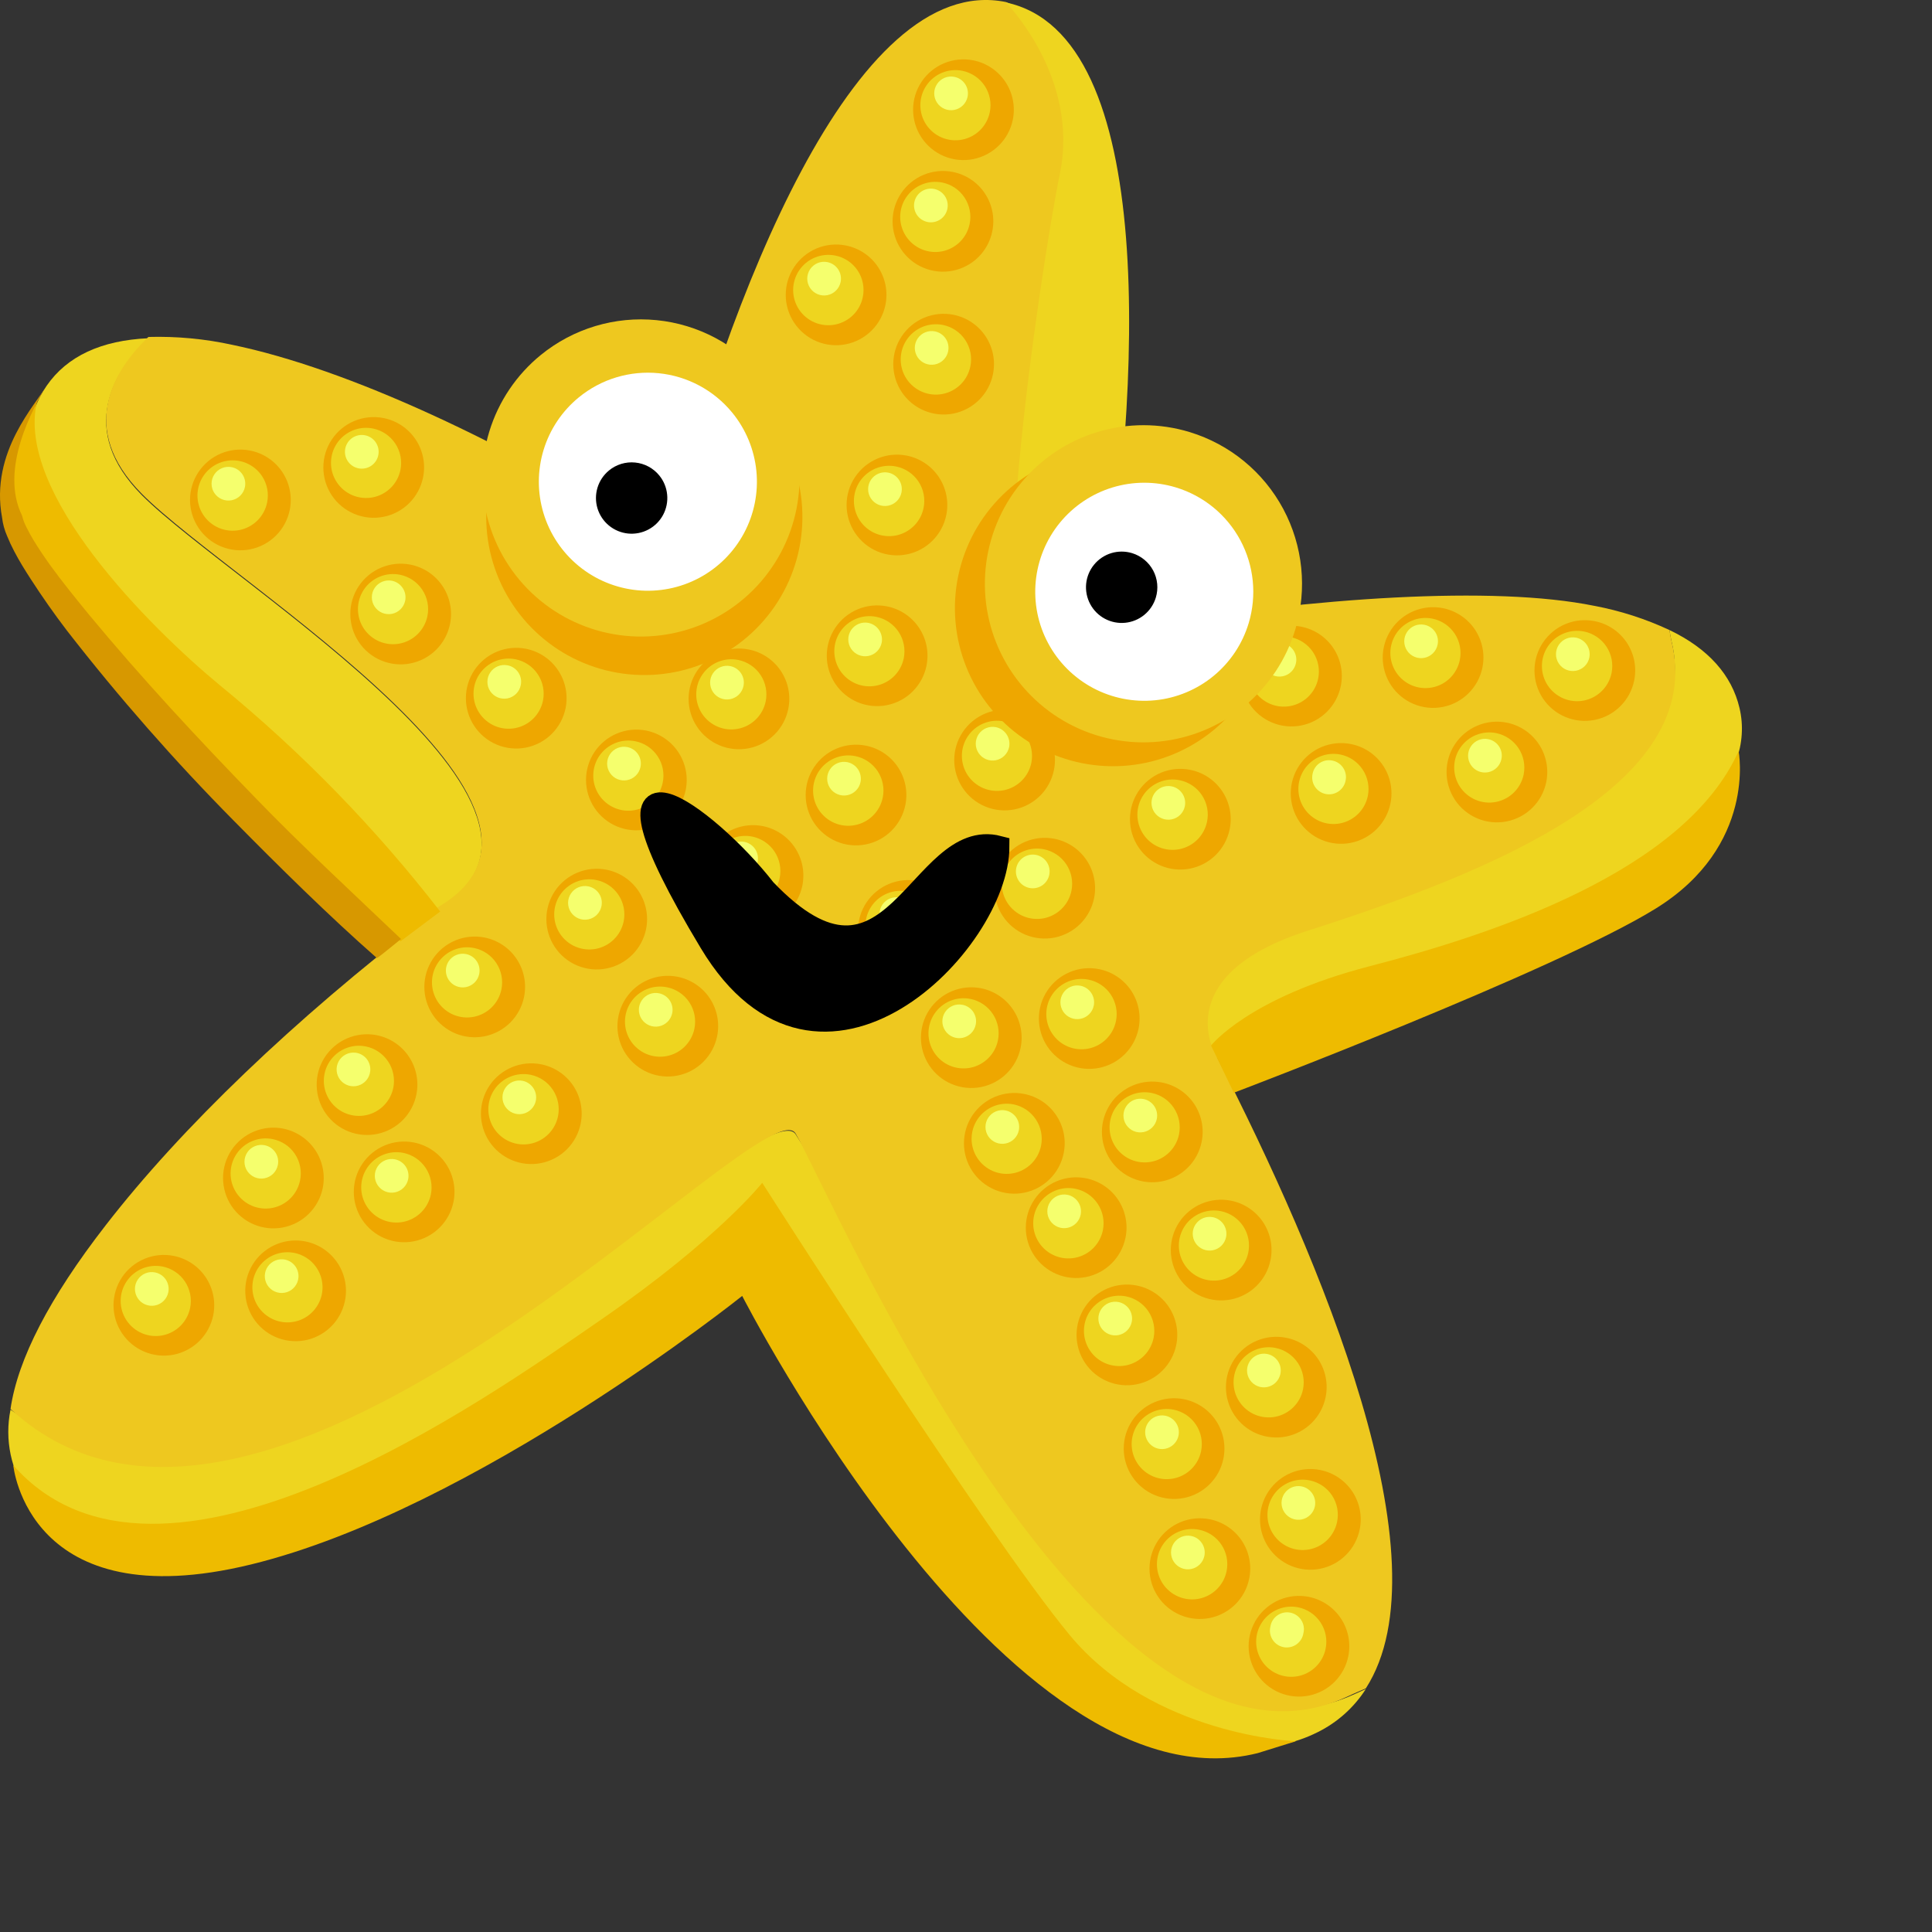 <svg width="89" height="89" viewBox="0 0 89 89" fill="none" xmlns="http://www.w3.org/2000/svg">
<rect x="0" y="0" width="89" height="89" fill="#333333" stroke="none"/>
<g filter="">
<path d="M36.651 52.251C35.145 49.968 12.333 73.09 0.484 64.94C0.345 65.625 0.348 66.331 0.492 67.015C0.637 67.699 0.92 68.346 1.324 68.917C2.098 69.905 3.214 70.568 4.452 70.775C10.771 72.058 23.396 65.296 33.104 58.05C33.528 57.73 33.962 57.401 34.391 57.068C39.555 65.807 51.801 84.29 60.714 79.788C61.615 79.339 62.377 78.654 62.919 77.807C62.655 77.93 62.39 78.049 62.111 78.167C51.386 82.651 39.437 56.502 36.651 52.251Z" fill="#EED51F"/>
<path d="M6.539 22.814C3.53 19.782 5.265 17.088 6.836 15.581C4.667 15.677 3.091 16.408 2.151 17.768C0.288 20.462 1.576 24.53 5.977 29.864C9.237 33.809 13.959 38.133 19.447 42.219C29.031 37.882 10.717 27.001 6.539 22.814Z" fill="#EED51F"/>
<path d="M80.133 32.617C79.777 31.096 78.69 29.877 76.905 29.023C76.933 29.192 76.96 29.361 77.001 29.539C78.617 36.165 67.075 40.11 58.6 42.644C50.126 45.178 56.061 48.753 56.061 48.753C66.664 45.539 81.681 39.183 80.133 32.617Z" fill="#EED51F"/>
<path d="M60.248 42.872C68.677 40.178 78.618 36.165 77.001 29.539C76.96 29.361 76.933 29.192 76.905 29.023C75.803 28.508 74.64 28.134 73.444 27.909C68.778 26.96 60.568 27.53 52.66 28.823C50.623 29.503 49.569 29.736 48.605 30.192C45.752 31.631 46.482 23.864 49.304 7.951C50.436 1.559 46.336 0.093 46.336 0.093C39.3 -1.336 33.487 13.938 30.666 25.019C23.278 20.33 15.968 16.978 10.712 15.887C9.44 15.608 8.138 15.486 6.836 15.522C5.265 17.029 3.53 19.723 6.539 22.754C10.717 26.96 29.031 37.822 19.447 42.16L19.634 42.297C13.566 46.954 8.352 51.945 4.863 56.451C2.282 59.778 0.822 62.597 0.484 64.908C12.278 75.775 35.231 49.803 36.651 52.219C38.231 54.904 50.532 83.624 62.111 78.135C62.385 78.003 62.655 77.898 62.92 77.775C66.705 71.898 60.851 58.027 56.043 48.657C56.043 48.689 53.701 44.963 60.248 42.872Z" fill="#EEC81F"/>
<path d="M48.829 7.979C47.916 12.422 45.012 32.037 47.866 30.599C49.429 29.918 51.029 29.326 52.66 28.827L50.719 29.161C52.587 17.86 53.386 1.596 46.336 0.112C46.336 0.112 49.733 3.532 48.829 7.979Z" fill="#EED51F"/>
<path d="M13.347 23.494C13.255 23.943 13.033 24.355 12.708 24.677C12.383 25 11.969 25.219 11.52 25.307C11.07 25.395 10.605 25.348 10.182 25.172C9.759 24.996 9.398 24.698 9.144 24.317C8.89 23.936 8.754 23.488 8.754 23.03C8.754 22.572 8.89 22.125 9.144 21.744C9.398 21.363 9.76 21.065 10.182 20.889C10.605 20.713 11.071 20.666 11.52 20.755C11.821 20.813 12.106 20.931 12.361 21.101C12.616 21.271 12.834 21.489 13.004 21.744C13.174 21.999 13.291 22.284 13.35 22.585C13.409 22.885 13.408 23.194 13.347 23.494Z" fill="#EEA700"/>
<path d="M12.306 23.147C12.242 23.462 12.087 23.75 11.86 23.976C11.632 24.202 11.343 24.356 11.028 24.418C10.713 24.479 10.387 24.446 10.091 24.322C9.795 24.198 9.543 23.989 9.366 23.722C9.189 23.455 9.095 23.141 9.096 22.82C9.097 22.499 9.194 22.186 9.373 21.92C9.552 21.654 9.807 21.448 10.104 21.326C10.4 21.205 10.727 21.174 11.041 21.238C11.25 21.28 11.448 21.363 11.624 21.482C11.801 21.601 11.952 21.753 12.07 21.93C12.187 22.108 12.268 22.306 12.309 22.515C12.35 22.724 12.348 22.939 12.306 23.147Z" fill="#EED51F"/>
<path d="M11.283 22.435C11.253 22.585 11.179 22.724 11.07 22.832C10.961 22.941 10.823 23.014 10.672 23.044C10.521 23.074 10.365 23.058 10.223 22.999C10.082 22.94 9.961 22.84 9.875 22.712C9.79 22.584 9.745 22.434 9.746 22.281C9.746 22.127 9.792 21.977 9.878 21.849C9.963 21.722 10.085 21.623 10.227 21.564C10.369 21.506 10.525 21.491 10.676 21.522C10.877 21.562 11.054 21.681 11.168 21.853C11.282 22.024 11.323 22.233 11.283 22.435Z" fill="#F5FF6D"/>
<path d="M36.313 32.658C36.222 33.107 36 33.519 35.675 33.841C35.349 34.164 34.936 34.383 34.487 34.471C34.037 34.559 33.572 34.512 33.149 34.336C32.726 34.16 32.365 33.862 32.111 33.481C31.857 33.1 31.721 32.652 31.721 32.194C31.721 31.736 31.857 31.289 32.111 30.908C32.365 30.527 32.726 30.229 33.149 30.053C33.572 29.877 34.038 29.83 34.487 29.919C34.787 29.977 35.073 30.095 35.328 30.265C35.582 30.435 35.801 30.653 35.971 30.908C36.14 31.163 36.258 31.448 36.317 31.749C36.376 32.049 36.375 32.358 36.313 32.658Z" fill="#EEA700"/>
<path d="M35.273 32.311C35.208 32.624 35.053 32.911 34.825 33.136C34.598 33.36 34.309 33.513 33.995 33.573C33.681 33.634 33.357 33.6 33.062 33.476C32.768 33.352 32.516 33.144 32.34 32.877C32.164 32.61 32.071 32.297 32.073 31.977C32.075 31.658 32.171 31.346 32.35 31.081C32.529 30.816 32.782 30.61 33.078 30.49C33.374 30.369 33.699 30.338 34.012 30.402C34.22 30.445 34.418 30.528 34.594 30.647C34.77 30.766 34.921 30.918 35.038 31.096C35.155 31.273 35.236 31.471 35.276 31.68C35.316 31.889 35.315 32.103 35.273 32.311Z" fill="#EED51F"/>
<path d="M34.25 31.599C34.22 31.75 34.145 31.888 34.037 31.996C33.928 32.105 33.789 32.178 33.639 32.208C33.488 32.238 33.332 32.222 33.19 32.163C33.048 32.104 32.927 32.004 32.842 31.876C32.757 31.748 32.712 31.598 32.712 31.445C32.713 31.291 32.759 31.141 32.844 31.014C32.93 30.886 33.052 30.787 33.194 30.729C33.336 30.67 33.492 30.655 33.642 30.686C33.742 30.705 33.838 30.744 33.922 30.801C34.007 30.858 34.08 30.931 34.137 31.016C34.193 31.101 34.232 31.196 34.252 31.296C34.271 31.396 34.27 31.499 34.25 31.599Z" fill="#F5FF6D"/>
<path d="M41.706 37.087C41.614 37.536 41.392 37.948 41.067 38.27C40.742 38.593 40.329 38.812 39.879 38.9C39.43 38.988 38.964 38.941 38.541 38.765C38.119 38.589 37.757 38.291 37.503 37.91C37.249 37.529 37.114 37.082 37.114 36.623C37.114 36.166 37.249 35.718 37.504 35.337C37.758 34.956 38.119 34.658 38.542 34.482C38.965 34.306 39.43 34.26 39.88 34.348C40.18 34.407 40.466 34.524 40.72 34.694C40.975 34.864 41.194 35.083 41.363 35.337C41.533 35.592 41.651 35.878 41.709 36.178C41.768 36.478 41.767 36.787 41.706 37.087Z" fill="#EEA700"/>
<path d="M40.665 36.74C40.602 37.054 40.446 37.343 40.219 37.569C39.991 37.795 39.702 37.949 39.387 38.01C39.072 38.072 38.746 38.039 38.45 37.915C38.154 37.791 37.902 37.582 37.725 37.315C37.548 37.048 37.454 36.734 37.455 36.413C37.456 36.092 37.553 35.779 37.732 35.513C37.912 35.247 38.166 35.041 38.463 34.919C38.76 34.798 39.086 34.767 39.4 34.831C39.609 34.873 39.807 34.956 39.983 35.075C40.16 35.193 40.311 35.346 40.429 35.523C40.546 35.7 40.628 35.899 40.668 36.108C40.709 36.317 40.708 36.532 40.665 36.74Z" fill="#EED51F"/>
<path d="M39.642 36.023C39.612 36.174 39.538 36.312 39.429 36.42C39.32 36.529 39.182 36.603 39.031 36.632C38.88 36.662 38.724 36.646 38.583 36.587C38.441 36.528 38.32 36.429 38.235 36.301C38.15 36.173 38.104 36.023 38.105 35.869C38.105 35.715 38.151 35.565 38.237 35.438C38.322 35.31 38.444 35.211 38.586 35.153C38.728 35.094 38.884 35.08 39.035 35.11C39.236 35.152 39.412 35.271 39.526 35.442C39.639 35.613 39.681 35.822 39.642 36.023Z" fill="#F5FF6D"/>
<path d="M48.55 35.475C48.459 35.924 48.237 36.336 47.912 36.658C47.586 36.981 47.173 37.2 46.724 37.288C46.274 37.376 45.809 37.329 45.386 37.153C44.963 36.977 44.602 36.68 44.348 36.298C44.094 35.917 43.958 35.47 43.958 35.012C43.958 34.554 44.094 34.106 44.348 33.725C44.602 33.344 44.964 33.047 45.386 32.87C45.809 32.694 46.275 32.648 46.724 32.736C47.025 32.794 47.311 32.911 47.566 33.081C47.821 33.251 48.039 33.469 48.209 33.724C48.379 33.979 48.497 34.265 48.555 34.566C48.614 34.866 48.612 35.175 48.55 35.475Z" fill="#EEA700"/>
<path d="M47.51 35.142C47.446 35.455 47.29 35.742 47.063 35.967C46.836 36.191 46.547 36.344 46.234 36.405C45.92 36.465 45.596 36.432 45.301 36.309C45.006 36.185 44.755 35.977 44.578 35.711C44.402 35.444 44.309 35.132 44.31 34.812C44.311 34.493 44.406 34.181 44.585 33.916C44.763 33.651 45.016 33.444 45.311 33.323C45.607 33.201 45.931 33.17 46.245 33.233C46.665 33.319 47.035 33.568 47.272 33.926C47.509 34.284 47.594 34.721 47.51 35.142Z" fill="#EED51F"/>
<path d="M46.487 34.412C46.456 34.562 46.382 34.7 46.273 34.809C46.165 34.917 46.026 34.991 45.876 35.021C45.725 35.05 45.569 35.035 45.427 34.976C45.285 34.917 45.164 34.817 45.079 34.689C44.994 34.561 44.949 34.411 44.949 34.257C44.95 34.104 44.995 33.954 45.081 33.826C45.167 33.699 45.288 33.599 45.431 33.541C45.573 33.483 45.729 33.468 45.879 33.498C46.08 33.54 46.257 33.66 46.37 33.83C46.484 34.001 46.526 34.21 46.487 34.412Z" fill="#F5FF6D"/>
<path d="M61.764 31.608C61.673 32.057 61.45 32.468 61.125 32.791C60.8 33.114 60.387 33.333 59.938 33.421C59.488 33.509 59.023 33.462 58.6 33.286C58.177 33.11 57.816 32.812 57.562 32.431C57.308 32.05 57.172 31.602 57.172 31.144C57.172 30.686 57.308 30.239 57.562 29.858C57.816 29.477 58.177 29.179 58.6 29.003C59.023 28.827 59.489 28.78 59.938 28.868C60.239 28.927 60.525 29.044 60.78 29.214C61.035 29.384 61.253 29.602 61.423 29.857C61.593 30.112 61.711 30.398 61.769 30.698C61.828 30.999 61.826 31.308 61.764 31.608Z" fill="#EEA700"/>
<path d="M60.723 31.261C60.659 31.574 60.504 31.861 60.276 32.086C60.049 32.31 59.76 32.463 59.446 32.523C59.132 32.584 58.808 32.55 58.513 32.426C58.218 32.302 57.967 32.093 57.791 31.827C57.615 31.56 57.522 31.247 57.524 30.927C57.525 30.608 57.622 30.296 57.801 30.031C57.98 29.766 58.233 29.56 58.529 29.44C58.825 29.319 59.15 29.288 59.463 29.352C59.671 29.395 59.869 29.478 60.045 29.597C60.221 29.716 60.372 29.868 60.489 30.045C60.606 30.223 60.687 30.421 60.727 30.63C60.767 30.838 60.766 31.053 60.723 31.261Z" fill="#EED51F"/>
<path d="M59.7 30.544C59.67 30.695 59.596 30.833 59.487 30.941C59.379 31.05 59.24 31.123 59.089 31.153C58.939 31.183 58.783 31.167 58.641 31.108C58.499 31.049 58.378 30.949 58.293 30.822C58.208 30.694 58.163 30.543 58.163 30.39C58.163 30.236 58.209 30.086 58.295 29.959C58.381 29.831 58.502 29.732 58.644 29.674C58.786 29.615 58.943 29.6 59.093 29.631C59.193 29.65 59.288 29.69 59.373 29.746C59.458 29.803 59.531 29.876 59.587 29.961C59.644 30.046 59.683 30.141 59.702 30.241C59.722 30.341 59.721 30.444 59.7 30.544Z" fill="#F5FF6D"/>
<path d="M68.289 30.754C68.198 31.203 67.975 31.614 67.65 31.937C67.325 32.26 66.912 32.479 66.462 32.567C66.013 32.655 65.547 32.608 65.125 32.432C64.702 32.256 64.341 31.958 64.087 31.577C63.833 31.196 63.697 30.748 63.697 30.29C63.697 29.832 63.833 29.385 64.087 29.004C64.341 28.622 64.702 28.325 65.125 28.149C65.548 27.973 66.013 27.926 66.463 28.014C66.763 28.073 67.049 28.191 67.304 28.361C67.558 28.531 67.777 28.749 67.947 29.004C68.116 29.259 68.234 29.544 68.293 29.845C68.352 30.145 68.35 30.454 68.289 30.754Z" fill="#EEA700"/>
<path d="M67.248 30.407C67.184 30.72 67.028 31.007 66.801 31.232C66.574 31.457 66.285 31.609 65.971 31.669C65.657 31.73 65.332 31.696 65.038 31.572C64.743 31.448 64.492 31.24 64.316 30.973C64.14 30.706 64.047 30.393 64.048 30.074C64.05 29.754 64.147 29.442 64.325 29.177C64.504 28.913 64.758 28.707 65.054 28.586C65.35 28.465 65.675 28.435 65.988 28.499C66.196 28.541 66.394 28.624 66.57 28.743C66.746 28.862 66.897 29.015 67.014 29.192C67.131 29.369 67.212 29.568 67.252 29.776C67.292 29.985 67.291 30.199 67.248 30.407Z" fill="#EED51F"/>
<path d="M66.225 29.695C66.195 29.845 66.121 29.984 66.012 30.092C65.903 30.201 65.765 30.274 65.614 30.304C65.464 30.334 65.308 30.318 65.166 30.259C65.024 30.2 64.903 30.1 64.818 29.972C64.733 29.844 64.688 29.694 64.688 29.541C64.688 29.387 64.734 29.237 64.82 29.109C64.906 28.982 65.027 28.883 65.169 28.824C65.311 28.766 65.468 28.751 65.618 28.782C65.718 28.801 65.813 28.84 65.898 28.897C65.983 28.954 66.056 29.027 66.112 29.111C66.169 29.196 66.208 29.292 66.227 29.392C66.247 29.492 66.246 29.595 66.225 29.695Z" fill="#F5FF6D"/>
<path d="M75.28 31.352C75.188 31.801 74.966 32.213 74.641 32.535C74.316 32.858 73.902 33.077 73.453 33.165C73.003 33.253 72.538 33.206 72.115 33.03C71.692 32.854 71.331 32.556 71.077 32.175C70.823 31.794 70.688 31.346 70.688 30.889C70.688 30.43 70.823 29.983 71.077 29.602C71.332 29.221 71.693 28.923 72.116 28.747C72.538 28.571 73.004 28.524 73.453 28.613C73.754 28.671 74.04 28.788 74.295 28.958C74.55 29.128 74.769 29.346 74.939 29.601C75.108 29.856 75.226 30.142 75.285 30.442C75.343 30.743 75.341 31.052 75.28 31.352Z" fill="#EEA700"/>
<path d="M74.239 31.005C74.174 31.319 74.018 31.607 73.791 31.832C73.563 32.058 73.273 32.211 72.959 32.272C72.644 32.333 72.318 32.299 72.023 32.175C71.727 32.051 71.475 31.842 71.298 31.574C71.122 31.307 71.028 30.993 71.03 30.672C71.031 30.352 71.128 30.039 71.307 29.773C71.486 29.508 71.74 29.301 72.037 29.18C72.334 29.059 72.66 29.028 72.974 29.092C73.183 29.134 73.381 29.218 73.557 29.337C73.734 29.456 73.885 29.609 74.003 29.786C74.12 29.964 74.201 30.163 74.242 30.372C74.282 30.581 74.281 30.796 74.239 31.005Z" fill="#EED51F"/>
<path d="M73.216 30.288C73.186 30.439 73.112 30.577 73.003 30.686C72.894 30.794 72.755 30.868 72.605 30.897C72.454 30.927 72.298 30.911 72.156 30.852C72.014 30.793 71.893 30.694 71.808 30.566C71.723 30.438 71.678 30.288 71.678 30.134C71.679 29.98 71.725 29.83 71.81 29.703C71.896 29.575 72.018 29.476 72.16 29.418C72.302 29.36 72.458 29.345 72.609 29.375C72.809 29.417 72.986 29.536 73.1 29.707C73.213 29.878 73.255 30.087 73.216 30.288Z" fill="#F5FF6D"/>
<path d="M42.679 30.672C42.587 31.121 42.365 31.532 42.04 31.855C41.715 32.178 41.301 32.397 40.852 32.485C40.402 32.573 39.937 32.526 39.514 32.35C39.091 32.174 38.73 31.876 38.476 31.495C38.222 31.114 38.086 30.666 38.086 30.208C38.087 29.75 38.222 29.303 38.476 28.922C38.73 28.541 39.092 28.243 39.514 28.067C39.937 27.891 40.403 27.844 40.852 27.932C41.153 27.991 41.439 28.108 41.694 28.278C41.949 28.448 42.168 28.666 42.337 28.921C42.507 29.176 42.625 29.462 42.684 29.762C42.742 30.063 42.74 30.372 42.679 30.672Z" fill="#EEA700"/>
<path d="M41.633 30.325C41.569 30.638 41.413 30.925 41.186 31.15C40.959 31.374 40.67 31.527 40.356 31.587C40.042 31.648 39.717 31.614 39.423 31.49C39.128 31.366 38.877 31.157 38.701 30.891C38.525 30.624 38.432 30.311 38.433 29.991C38.435 29.672 38.532 29.36 38.71 29.095C38.889 28.83 39.143 28.624 39.439 28.504C39.735 28.383 40.06 28.352 40.373 28.416C40.793 28.503 41.161 28.753 41.397 29.11C41.633 29.468 41.718 29.905 41.633 30.325Z" fill="#EED51F"/>
<path d="M40.615 29.608C40.585 29.759 40.51 29.897 40.402 30.005C40.293 30.114 40.154 30.188 40.004 30.217C39.853 30.247 39.697 30.231 39.555 30.172C39.413 30.113 39.292 30.013 39.207 29.886C39.122 29.758 39.077 29.607 39.077 29.454C39.078 29.3 39.124 29.15 39.209 29.023C39.295 28.895 39.417 28.796 39.559 28.738C39.701 28.679 39.857 28.664 40.008 28.695C40.208 28.737 40.385 28.856 40.498 29.027C40.612 29.198 40.654 29.407 40.615 29.608Z" fill="#F5FF6D"/>
<path d="M43.592 23.727C43.5 24.176 43.278 24.587 42.953 24.91C42.628 25.233 42.214 25.452 41.765 25.54C41.315 25.628 40.85 25.581 40.427 25.405C40.004 25.229 39.643 24.931 39.389 24.55C39.135 24.169 38.999 23.721 38.999 23.263C39 22.805 39.135 22.358 39.389 21.977C39.644 21.596 40.005 21.298 40.428 21.122C40.85 20.946 41.316 20.899 41.765 20.987C42.066 21.046 42.352 21.164 42.606 21.334C42.861 21.504 43.079 21.722 43.249 21.977C43.419 22.232 43.536 22.517 43.595 22.818C43.654 23.118 43.653 23.427 43.592 23.727Z" fill="#EEA700"/>
<path d="M42.546 23.398C42.483 23.713 42.327 24.001 42.1 24.227C41.872 24.453 41.583 24.607 41.268 24.669C40.953 24.73 40.627 24.697 40.331 24.573C40.036 24.449 39.783 24.241 39.606 23.973C39.429 23.706 39.335 23.392 39.336 23.071C39.337 22.75 39.434 22.437 39.613 22.171C39.793 21.905 40.047 21.699 40.344 21.577C40.641 21.456 40.967 21.425 41.281 21.49C41.49 21.532 41.688 21.614 41.864 21.733C42.041 21.852 42.192 22.004 42.31 22.181C42.427 22.359 42.509 22.557 42.549 22.766C42.59 22.975 42.589 23.19 42.546 23.398Z" fill="#EED51F"/>
<path d="M41.528 22.686C41.498 22.837 41.424 22.975 41.315 23.083C41.206 23.192 41.068 23.265 40.917 23.295C40.766 23.325 40.61 23.309 40.468 23.25C40.327 23.191 40.206 23.091 40.121 22.963C40.035 22.835 39.99 22.685 39.991 22.532C39.991 22.378 40.037 22.228 40.123 22.101C40.208 21.973 40.33 21.874 40.472 21.816C40.614 21.757 40.77 21.742 40.921 21.773C41.122 21.814 41.3 21.933 41.413 22.104C41.527 22.275 41.568 22.484 41.528 22.686Z" fill="#F5FF6D"/>
<path d="M45.742 17.239C45.651 17.688 45.429 18.099 45.103 18.422C44.778 18.744 44.365 18.963 43.916 19.052C43.466 19.14 43.001 19.093 42.578 18.916C42.155 18.74 41.794 18.443 41.54 18.062C41.286 17.681 41.15 17.233 41.15 16.775C41.15 16.317 41.286 15.869 41.54 15.488C41.794 15.107 42.155 14.81 42.578 14.634C43.001 14.458 43.467 14.411 43.916 14.499C44.216 14.558 44.502 14.676 44.757 14.846C45.011 15.015 45.23 15.234 45.4 15.489C45.569 15.743 45.687 16.029 45.746 16.329C45.805 16.63 45.803 16.939 45.742 17.239Z" fill="#EEA700"/>
<path d="M44.701 16.878C44.638 17.192 44.483 17.481 44.255 17.707C44.028 17.933 43.738 18.087 43.423 18.148C43.109 18.21 42.783 18.177 42.487 18.053C42.191 17.929 41.938 17.72 41.761 17.453C41.584 17.186 41.49 16.872 41.492 16.551C41.493 16.23 41.589 15.917 41.769 15.651C41.948 15.385 42.202 15.179 42.499 15.057C42.796 14.936 43.122 14.905 43.437 14.97C43.645 15.011 43.843 15.094 44.02 15.213C44.196 15.332 44.348 15.484 44.465 15.661C44.583 15.838 44.664 16.037 44.705 16.246C44.745 16.455 44.744 16.67 44.701 16.878Z" fill="#EED51F"/>
<path d="M43.678 16.18C43.648 16.33 43.574 16.468 43.465 16.577C43.357 16.685 43.218 16.759 43.067 16.789C42.917 16.818 42.761 16.803 42.619 16.744C42.477 16.685 42.356 16.585 42.271 16.457C42.186 16.329 42.141 16.179 42.141 16.025C42.142 15.872 42.187 15.722 42.273 15.594C42.359 15.467 42.48 15.367 42.622 15.309C42.764 15.251 42.921 15.236 43.071 15.266C43.273 15.307 43.45 15.426 43.564 15.597C43.678 15.768 43.719 15.978 43.678 16.18Z" fill="#F5FF6D"/>
<path d="M45.71 10.659C45.619 11.108 45.397 11.52 45.072 11.842C44.746 12.165 44.333 12.384 43.883 12.472C43.434 12.56 42.969 12.513 42.546 12.337C42.123 12.161 41.762 11.864 41.508 11.482C41.254 11.101 41.118 10.653 41.118 10.195C41.118 9.737 41.254 9.29 41.508 8.909C41.762 8.528 42.123 8.23 42.546 8.054C42.969 7.878 43.435 7.831 43.884 7.92C44.185 7.978 44.471 8.095 44.726 8.265C44.981 8.435 45.199 8.653 45.369 8.908C45.539 9.163 45.657 9.449 45.715 9.749C45.774 10.05 45.772 10.359 45.71 10.659Z" fill="#EEA700"/>
<path d="M44.669 10.312C44.606 10.626 44.451 10.913 44.225 11.139C43.998 11.364 43.71 11.517 43.396 11.579C43.082 11.64 42.757 11.607 42.462 11.484C42.167 11.361 41.915 11.153 41.739 10.887C41.562 10.621 41.468 10.308 41.468 9.988C41.469 9.668 41.565 9.356 41.743 9.091C41.922 8.826 42.175 8.619 42.47 8.498C42.766 8.376 43.091 8.345 43.404 8.408C43.825 8.493 44.194 8.741 44.431 9.098C44.668 9.455 44.754 9.892 44.669 10.312Z" fill="#EED51F"/>
<path d="M43.646 9.6C43.628 9.702 43.59 9.799 43.534 9.887C43.478 9.974 43.404 10.049 43.319 10.107C43.233 10.165 43.136 10.206 43.035 10.226C42.933 10.247 42.828 10.247 42.727 10.226C42.625 10.205 42.529 10.164 42.443 10.106C42.358 10.047 42.285 9.972 42.228 9.884C42.172 9.797 42.135 9.699 42.117 9.597C42.099 9.495 42.102 9.39 42.126 9.289C42.172 9.092 42.293 8.921 42.463 8.812C42.633 8.703 42.839 8.664 43.037 8.705C43.235 8.745 43.41 8.861 43.524 9.029C43.637 9.196 43.681 9.401 43.646 9.6Z" fill="#F5FF6D"/>
<path d="M40.788 14.047C40.697 14.496 40.474 14.908 40.149 15.23C39.824 15.553 39.411 15.772 38.961 15.86C38.512 15.948 38.047 15.901 37.624 15.725C37.201 15.549 36.84 15.251 36.586 14.87C36.332 14.489 36.196 14.041 36.196 13.584C36.196 13.126 36.332 12.678 36.586 12.297C36.84 11.916 37.201 11.618 37.624 11.442C38.047 11.266 38.513 11.219 38.962 11.308C39.262 11.367 39.548 11.484 39.803 11.654C40.057 11.824 40.276 12.042 40.446 12.297C40.615 12.552 40.733 12.838 40.792 13.138C40.851 13.438 40.849 13.747 40.788 14.047Z" fill="#EEA700"/>
<path d="M39.747 13.682C39.684 13.996 39.529 14.285 39.301 14.511C39.074 14.737 38.784 14.89 38.469 14.952C38.155 15.014 37.829 14.98 37.533 14.857C37.237 14.733 36.984 14.524 36.807 14.257C36.63 13.989 36.536 13.675 36.537 13.355C36.539 13.034 36.635 12.721 36.815 12.455C36.994 12.189 37.248 11.982 37.545 11.861C37.842 11.739 38.168 11.709 38.482 11.773C38.691 11.815 38.889 11.898 39.066 12.017C39.242 12.135 39.394 12.288 39.511 12.465C39.629 12.642 39.71 12.841 39.75 13.05C39.791 13.259 39.79 13.473 39.747 13.682Z" fill="#EED51F"/>
<path d="M38.725 12.988C38.694 13.139 38.62 13.277 38.511 13.385C38.403 13.494 38.264 13.567 38.114 13.597C37.963 13.627 37.807 13.611 37.665 13.552C37.523 13.493 37.402 13.393 37.317 13.265C37.232 13.137 37.187 12.987 37.187 12.834C37.188 12.68 37.234 12.53 37.319 12.402C37.405 12.275 37.526 12.176 37.669 12.117C37.811 12.059 37.967 12.044 38.117 12.075C38.319 12.116 38.496 12.235 38.61 12.406C38.724 12.577 38.765 12.786 38.725 12.988Z" fill="#F5FF6D"/>
<path d="M46.656 5.518C46.564 5.967 46.342 6.378 46.017 6.701C45.691 7.023 45.278 7.243 44.829 7.331C44.379 7.419 43.914 7.372 43.491 7.196C43.068 7.019 42.707 6.722 42.453 6.341C42.199 5.96 42.063 5.512 42.063 5.054C42.063 4.596 42.199 4.148 42.453 3.767C42.707 3.386 43.069 3.089 43.491 2.913C43.914 2.737 44.38 2.69 44.829 2.778C45.129 2.837 45.415 2.955 45.67 3.125C45.924 3.295 46.143 3.513 46.313 3.768C46.483 4.022 46.6 4.308 46.659 4.609C46.718 4.909 46.717 5.218 46.656 5.518Z" fill="#EEA700"/>
<path d="M45.596 5.171C45.532 5.484 45.376 5.771 45.149 5.996C44.922 6.22 44.633 6.372 44.319 6.433C44.005 6.494 43.681 6.46 43.386 6.336C43.091 6.212 42.84 6.003 42.664 5.737C42.488 5.47 42.395 5.157 42.397 4.837C42.398 4.518 42.495 4.206 42.674 3.941C42.852 3.676 43.106 3.47 43.402 3.349C43.698 3.229 44.023 3.198 44.336 3.262C44.544 3.305 44.742 3.388 44.918 3.507C45.094 3.626 45.245 3.778 45.362 3.955C45.479 4.133 45.56 4.331 45.6 4.54C45.64 4.748 45.639 4.963 45.596 5.171Z" fill="#EED51F"/>
<path d="M44.574 4.454C44.543 4.604 44.469 4.743 44.36 4.851C44.252 4.96 44.113 5.033 43.962 5.063C43.812 5.093 43.656 5.077 43.514 5.018C43.372 4.959 43.251 4.859 43.166 4.731C43.081 4.603 43.036 4.453 43.036 4.3C43.036 4.146 43.083 3.996 43.168 3.868C43.254 3.741 43.375 3.642 43.517 3.583C43.66 3.525 43.816 3.51 43.966 3.541C44.168 3.581 44.345 3.7 44.459 3.872C44.573 4.043 44.614 4.252 44.574 4.454Z" fill="#F5FF6D"/>
<path d="M19.488 21.997C19.396 22.445 19.174 22.857 18.849 23.18C18.524 23.502 18.111 23.721 17.661 23.809C17.212 23.897 16.746 23.85 16.323 23.674C15.901 23.498 15.539 23.201 15.285 22.82C15.031 22.439 14.896 21.991 14.896 21.533C14.896 21.075 15.031 20.627 15.286 20.246C15.54 19.865 15.901 19.568 16.324 19.392C16.747 19.216 17.212 19.169 17.662 19.257C17.962 19.315 18.248 19.433 18.503 19.602C18.758 19.772 18.977 19.991 19.147 20.245C19.317 20.5 19.434 20.786 19.493 21.087C19.552 21.387 19.55 21.697 19.488 21.997Z" fill="#EEA700"/>
<path d="M18.447 21.649C18.383 21.962 18.227 22.25 18 22.474C17.772 22.699 17.483 22.851 17.17 22.912C16.856 22.972 16.531 22.938 16.236 22.814C15.942 22.69 15.691 22.482 15.515 22.215C15.338 21.948 15.245 21.636 15.247 21.316C15.249 20.996 15.345 20.684 15.524 20.42C15.703 20.155 15.957 19.949 16.252 19.828C16.548 19.707 16.873 19.677 17.187 19.741C17.606 19.828 17.974 20.077 18.211 20.435C18.447 20.793 18.532 21.229 18.447 21.649Z" fill="#EED51F"/>
<path d="M17.433 20.933C17.417 21.036 17.38 21.135 17.325 21.224C17.269 21.313 17.196 21.39 17.11 21.45C17.024 21.51 16.927 21.552 16.824 21.573C16.722 21.594 16.616 21.595 16.513 21.574C16.41 21.553 16.313 21.512 16.227 21.453C16.14 21.393 16.067 21.317 16.011 21.229C15.955 21.14 15.917 21.041 15.9 20.938C15.883 20.834 15.888 20.729 15.913 20.627C15.961 20.433 16.082 20.265 16.251 20.157C16.42 20.05 16.623 20.013 16.82 20.052C17.015 20.091 17.189 20.205 17.303 20.369C17.418 20.533 17.464 20.735 17.433 20.933Z" fill="#F5FF6D"/>
<path d="M20.73 28.75C20.638 29.198 20.416 29.61 20.091 29.933C19.766 30.255 19.353 30.474 18.903 30.562C18.454 30.65 17.988 30.603 17.565 30.427C17.142 30.251 16.781 29.954 16.527 29.573C16.273 29.192 16.138 28.744 16.138 28.286C16.138 27.828 16.273 27.38 16.527 26.999C16.782 26.618 17.143 26.321 17.566 26.145C17.989 25.969 18.454 25.922 18.904 26.01C19.204 26.069 19.49 26.187 19.744 26.356C19.999 26.526 20.217 26.745 20.387 27C20.557 27.254 20.675 27.54 20.733 27.84C20.792 28.141 20.791 28.45 20.73 28.75Z" fill="#EEA700"/>
<path d="M19.689 28.384C19.625 28.697 19.47 28.984 19.242 29.209C19.015 29.434 18.727 29.586 18.413 29.647C18.1 29.708 17.775 29.674 17.48 29.551C17.186 29.427 16.934 29.22 16.758 28.953C16.581 28.687 16.488 28.374 16.489 28.055C16.49 27.735 16.586 27.423 16.764 27.158C16.942 26.893 17.195 26.687 17.491 26.565C17.786 26.444 18.111 26.413 18.424 26.476C18.633 26.518 18.831 26.6 19.007 26.719C19.184 26.838 19.335 26.99 19.453 27.167C19.57 27.345 19.652 27.544 19.692 27.752C19.733 27.961 19.732 28.176 19.689 28.384Z" fill="#EED51F"/>
<path d="M18.666 27.667C18.636 27.818 18.562 27.956 18.453 28.065C18.344 28.173 18.206 28.247 18.055 28.277C17.905 28.306 17.748 28.291 17.607 28.232C17.465 28.172 17.344 28.073 17.259 27.945C17.174 27.817 17.128 27.667 17.129 27.513C17.129 27.36 17.175 27.209 17.261 27.082C17.347 26.955 17.468 26.855 17.61 26.797C17.752 26.739 17.908 26.724 18.059 26.754C18.26 26.796 18.436 26.915 18.55 27.086C18.664 27.257 18.705 27.466 18.666 27.667Z" fill="#F5FF6D"/>
<path d="M26.054 32.626C25.962 33.075 25.74 33.486 25.415 33.809C25.09 34.132 24.677 34.351 24.227 34.439C23.778 34.527 23.312 34.48 22.889 34.304C22.466 34.128 22.105 33.83 21.851 33.449C21.597 33.068 21.462 32.62 21.462 32.162C21.462 31.704 21.597 31.257 21.852 30.875C22.106 30.494 22.467 30.197 22.89 30.021C23.313 29.845 23.778 29.798 24.227 29.886C24.528 29.946 24.813 30.064 25.067 30.234C25.322 30.404 25.54 30.622 25.709 30.877C25.879 31.131 25.997 31.417 26.056 31.717C26.115 32.017 26.114 32.326 26.054 32.626Z" fill="#EEA700"/>
<path d="M25.013 32.279C24.948 32.592 24.793 32.879 24.566 33.104C24.338 33.329 24.049 33.481 23.736 33.541C23.422 33.602 23.097 33.568 22.802 33.444C22.508 33.32 22.257 33.112 22.081 32.845C21.904 32.578 21.811 32.265 21.813 31.946C21.815 31.626 21.911 31.314 22.09 31.049C22.269 30.785 22.523 30.579 22.818 30.458C23.114 30.337 23.439 30.307 23.753 30.371C24.172 30.457 24.54 30.707 24.777 31.065C25.013 31.422 25.098 31.859 25.013 32.279Z" fill="#EED51F"/>
<path d="M23.99 31.562C23.96 31.713 23.886 31.851 23.777 31.96C23.668 32.068 23.53 32.142 23.379 32.172C23.228 32.201 23.072 32.185 22.93 32.126C22.789 32.067 22.668 31.968 22.582 31.84C22.497 31.712 22.452 31.562 22.453 31.408C22.453 31.254 22.499 31.104 22.585 30.977C22.67 30.849 22.792 30.75 22.934 30.692C23.076 30.634 23.232 30.619 23.383 30.649C23.483 30.668 23.579 30.707 23.664 30.764C23.749 30.82 23.822 30.893 23.878 30.978C23.935 31.063 23.974 31.159 23.993 31.259C24.012 31.359 24.011 31.462 23.99 31.562Z" fill="#F5FF6D"/>
<path d="M31.588 36.393C31.496 36.842 31.274 37.253 30.949 37.576C30.624 37.898 30.21 38.118 29.761 38.206C29.311 38.294 28.846 38.247 28.423 38.071C28 37.895 27.639 37.597 27.385 37.216C27.131 36.835 26.996 36.387 26.996 35.929C26.996 35.471 27.131 35.023 27.385 34.642C27.64 34.261 28.001 33.964 28.424 33.788C28.846 33.612 29.312 33.565 29.762 33.653C30.061 33.713 30.347 33.831 30.601 34.001C30.855 34.171 31.074 34.389 31.244 34.644C31.413 34.898 31.531 35.184 31.59 35.484C31.649 35.784 31.648 36.093 31.588 36.393Z" fill="#EEA700"/>
<path d="M30.529 36.055C30.464 36.368 30.309 36.655 30.081 36.88C29.854 37.105 29.565 37.257 29.251 37.317C28.938 37.378 28.613 37.344 28.318 37.22C28.024 37.096 27.773 36.888 27.596 36.621C27.42 36.354 27.327 36.041 27.329 35.722C27.331 35.402 27.427 35.09 27.606 34.825C27.785 34.561 28.038 34.355 28.334 34.234C28.63 34.113 28.955 34.083 29.268 34.147C29.477 34.188 29.675 34.271 29.851 34.39C30.027 34.509 30.178 34.661 30.296 34.839C30.413 35.016 30.494 35.215 30.534 35.424C30.574 35.633 30.572 35.847 30.529 36.055Z" fill="#EED51F"/>
<path d="M29.506 35.329C29.475 35.48 29.401 35.618 29.292 35.727C29.183 35.835 29.044 35.908 28.893 35.938C28.742 35.967 28.586 35.951 28.444 35.892C28.302 35.832 28.182 35.732 28.097 35.603C28.012 35.475 27.968 35.325 27.968 35.171C27.97 35.017 28.016 34.867 28.102 34.74C28.189 34.613 28.311 34.514 28.453 34.456C28.596 34.399 28.752 34.385 28.903 34.416C29.003 34.436 29.097 34.476 29.182 34.533C29.266 34.59 29.338 34.662 29.394 34.747C29.45 34.832 29.489 34.927 29.508 35.027C29.527 35.127 29.526 35.23 29.506 35.329Z" fill="#F5FF6D"/>
<path d="M36.962 40.795C36.87 41.243 36.648 41.655 36.323 41.978C35.998 42.3 35.584 42.519 35.135 42.608C34.685 42.696 34.22 42.648 33.797 42.472C33.374 42.296 33.013 41.999 32.759 41.618C32.505 41.237 32.37 40.789 32.37 40.331C32.37 39.873 32.505 39.425 32.76 39.044C33.014 38.663 33.375 38.366 33.798 38.19C34.221 38.014 34.686 37.967 35.136 38.055C35.436 38.114 35.721 38.233 35.975 38.403C36.23 38.573 36.448 38.791 36.617 39.046C36.787 39.3 36.905 39.586 36.964 39.886C37.023 40.186 37.022 40.495 36.962 40.795Z" fill="#EEA700"/>
<path d="M35.916 40.447C35.852 40.761 35.696 41.048 35.469 41.272C35.242 41.497 34.953 41.649 34.639 41.71C34.325 41.77 34.001 41.736 33.706 41.612C33.411 41.489 33.16 41.28 32.984 41.013C32.808 40.747 32.715 40.434 32.717 40.114C32.718 39.794 32.815 39.483 32.994 39.218C33.173 38.953 33.426 38.747 33.722 38.626C34.018 38.505 34.343 38.475 34.656 38.539C34.864 38.581 35.062 38.664 35.238 38.783C35.414 38.902 35.565 39.055 35.682 39.232C35.799 39.409 35.88 39.608 35.92 39.816C35.96 40.025 35.959 40.239 35.916 40.447Z" fill="#EED51F"/>
<path d="M34.894 39.731C34.846 39.925 34.724 40.093 34.556 40.2C34.387 40.307 34.183 40.345 33.987 40.306C33.791 40.266 33.618 40.152 33.503 39.988C33.389 39.824 33.342 39.623 33.373 39.425C33.389 39.321 33.426 39.222 33.482 39.133C33.537 39.044 33.61 38.968 33.696 38.908C33.782 38.848 33.879 38.806 33.982 38.785C34.084 38.763 34.19 38.763 34.293 38.783C34.396 38.804 34.493 38.846 34.58 38.905C34.666 38.964 34.739 39.04 34.796 39.129C34.852 39.218 34.889 39.316 34.906 39.42C34.923 39.523 34.919 39.629 34.894 39.731Z" fill="#F5FF6D"/>
<path d="M29.762 42.804C29.67 43.252 29.448 43.664 29.122 43.987C28.797 44.309 28.384 44.528 27.935 44.616C27.485 44.704 27.02 44.657 26.597 44.481C26.174 44.305 25.813 44.008 25.559 43.627C25.305 43.246 25.169 42.798 25.169 42.34C25.169 41.882 25.305 41.434 25.559 41.053C25.813 40.672 26.174 40.375 26.597 40.199C27.02 40.023 27.486 39.976 27.935 40.064C28.235 40.123 28.521 40.241 28.776 40.41C29.03 40.58 29.249 40.799 29.419 41.053C29.588 41.308 29.706 41.594 29.765 41.894C29.824 42.195 29.823 42.504 29.762 42.804Z" fill="#EEA700"/>
<path d="M28.73 42.447C28.665 42.761 28.51 43.048 28.282 43.272C28.055 43.497 27.766 43.649 27.452 43.71C27.139 43.77 26.814 43.736 26.519 43.612C26.225 43.489 25.973 43.28 25.797 43.013C25.621 42.747 25.528 42.434 25.53 42.114C25.532 41.794 25.628 41.483 25.807 41.218C25.986 40.953 26.239 40.747 26.535 40.626C26.831 40.505 27.156 40.475 27.469 40.539C27.677 40.581 27.875 40.664 28.051 40.783C28.227 40.902 28.378 41.055 28.495 41.232C28.612 41.409 28.693 41.608 28.733 41.816C28.773 42.025 28.772 42.239 28.73 42.447Z" fill="#EED51F"/>
<path d="M27.707 41.744C27.677 41.895 27.602 42.033 27.494 42.142C27.385 42.25 27.247 42.324 27.096 42.353C26.945 42.383 26.789 42.368 26.647 42.309C26.505 42.249 26.384 42.15 26.299 42.022C26.214 41.894 26.169 41.744 26.169 41.59C26.17 41.437 26.216 41.286 26.301 41.159C26.387 41.032 26.509 40.932 26.651 40.874C26.793 40.816 26.949 40.801 27.099 40.831C27.2 40.851 27.295 40.89 27.38 40.947C27.464 41.003 27.537 41.076 27.594 41.161C27.65 41.246 27.689 41.341 27.709 41.441C27.728 41.541 27.727 41.645 27.707 41.744Z" fill="#F5FF6D"/>
<path d="M24.141 45.927C24.049 46.376 23.827 46.787 23.502 47.11C23.177 47.432 22.763 47.652 22.314 47.74C21.864 47.828 21.399 47.781 20.976 47.605C20.553 47.428 20.192 47.131 19.938 46.75C19.684 46.369 19.548 45.921 19.548 45.463C19.548 45.005 19.684 44.557 19.938 44.176C20.192 43.795 20.554 43.498 20.976 43.322C21.399 43.146 21.865 43.099 22.314 43.187C22.615 43.245 22.901 43.363 23.156 43.533C23.411 43.702 23.63 43.921 23.799 44.176C23.969 44.431 24.087 44.717 24.145 45.017C24.204 45.318 24.202 45.627 24.141 45.927Z" fill="#EEA700"/>
<path d="M23.099 45.575C23.036 45.889 22.881 46.176 22.654 46.402C22.427 46.627 22.139 46.78 21.825 46.841C21.511 46.903 21.186 46.869 20.891 46.746C20.596 46.622 20.344 46.414 20.167 46.147C19.991 45.88 19.898 45.567 19.899 45.247C19.9 44.928 19.997 44.615 20.176 44.35C20.355 44.085 20.608 43.879 20.904 43.758C21.201 43.637 21.526 43.607 21.839 43.671C22.259 43.757 22.627 44.006 22.863 44.363C23.099 44.72 23.184 45.156 23.099 45.575Z" fill="#EED51F"/>
<path d="M22.077 44.863C22.047 45.013 21.973 45.152 21.864 45.26C21.755 45.368 21.617 45.442 21.466 45.472C21.315 45.502 21.159 45.486 21.017 45.427C20.875 45.368 20.755 45.268 20.669 45.14C20.584 45.012 20.539 44.862 20.54 44.709C20.54 44.555 20.586 44.405 20.672 44.277C20.757 44.15 20.879 44.051 21.021 43.992C21.163 43.934 21.319 43.919 21.47 43.95C21.671 43.99 21.848 44.109 21.962 44.281C22.076 44.452 22.117 44.661 22.077 44.863Z" fill="#F5FF6D"/>
<path d="M19.214 50.21C19.165 50.666 18.983 51.097 18.689 51.45C18.395 51.802 18.004 52.059 17.564 52.189C17.124 52.319 16.655 52.315 16.218 52.179C15.78 52.042 15.392 51.779 15.104 51.423C14.815 51.066 14.639 50.632 14.598 50.175C14.556 49.718 14.65 49.26 14.869 48.857C15.088 48.454 15.422 48.125 15.828 47.911C16.234 47.698 16.694 47.609 17.15 47.657C17.453 47.689 17.747 47.781 18.015 47.926C18.283 48.072 18.519 48.269 18.711 48.506C18.903 48.743 19.046 49.015 19.132 49.308C19.218 49.6 19.246 49.907 19.214 50.21Z" fill="#EEA700"/>
<path d="M18.141 49.958C18.108 50.276 17.981 50.577 17.776 50.823C17.572 51.069 17.299 51.249 16.993 51.34C16.686 51.43 16.359 51.428 16.054 51.333C15.749 51.239 15.478 51.055 15.277 50.807C15.076 50.558 14.953 50.256 14.924 49.938C14.895 49.619 14.96 49.299 15.113 49.018C15.265 48.737 15.498 48.508 15.781 48.359C16.064 48.21 16.385 48.149 16.703 48.182C17.128 48.228 17.519 48.441 17.788 48.774C18.058 49.106 18.184 49.532 18.141 49.958Z" fill="#EED51F"/>
<path d="M17.054 49.347C17.038 49.499 16.977 49.644 16.878 49.762C16.78 49.88 16.649 49.966 16.502 50.009C16.355 50.053 16.198 50.051 16.051 50.006C15.905 49.96 15.775 49.872 15.678 49.752C15.582 49.633 15.523 49.488 15.509 49.335C15.495 49.182 15.527 49.028 15.601 48.893C15.674 48.759 15.786 48.649 15.922 48.577C16.058 48.506 16.212 48.477 16.365 48.493C16.466 48.503 16.565 48.533 16.655 48.582C16.744 48.631 16.824 48.697 16.888 48.776C16.952 48.855 17 48.947 17.028 49.045C17.057 49.143 17.066 49.245 17.054 49.347Z" fill="#F5FF6D"/>
<path d="M14.867 54.73C14.776 55.179 14.553 55.59 14.228 55.913C13.903 56.236 13.49 56.455 13.04 56.543C12.591 56.631 12.125 56.584 11.703 56.408C11.28 56.232 10.918 55.934 10.664 55.553C10.41 55.172 10.275 54.724 10.275 54.266C10.275 53.808 10.411 53.361 10.665 52.98C10.919 52.599 11.28 52.301 11.703 52.125C12.126 51.949 12.591 51.902 13.041 51.99C13.341 52.05 13.626 52.168 13.88 52.338C14.135 52.508 14.353 52.727 14.523 52.981C14.693 53.236 14.81 53.521 14.869 53.821C14.928 54.121 14.928 54.43 14.867 54.73Z" fill="#EEA700"/>
<path d="M13.822 54.383C13.757 54.696 13.602 54.983 13.374 55.208C13.147 55.432 12.858 55.585 12.544 55.645C12.231 55.706 11.906 55.672 11.611 55.548C11.317 55.424 11.065 55.215 10.889 54.949C10.713 54.682 10.62 54.369 10.622 54.05C10.624 53.73 10.72 53.418 10.899 53.153C11.078 52.888 11.331 52.682 11.627 52.562C11.923 52.441 12.248 52.41 12.561 52.474C12.77 52.516 12.968 52.598 13.145 52.717C13.322 52.835 13.473 52.988 13.59 53.165C13.707 53.343 13.788 53.542 13.828 53.751C13.868 53.96 13.866 54.175 13.822 54.383Z" fill="#EED51F"/>
<path d="M12.799 53.671C12.768 53.821 12.694 53.96 12.585 54.068C12.476 54.176 12.337 54.25 12.186 54.279C12.035 54.309 11.879 54.292 11.737 54.233C11.596 54.173 11.475 54.073 11.39 53.945C11.305 53.817 11.261 53.666 11.262 53.512C11.263 53.359 11.309 53.209 11.396 53.081C11.482 52.954 11.604 52.855 11.747 52.798C11.889 52.74 12.046 52.726 12.196 52.757C12.296 52.778 12.39 52.817 12.475 52.874C12.559 52.931 12.631 53.004 12.687 53.089C12.743 53.174 12.782 53.269 12.801 53.368C12.82 53.468 12.819 53.571 12.799 53.671Z" fill="#F5FF6D"/>
<path d="M9.822 60.593C9.73 61.041 9.508 61.453 9.183 61.776C8.858 62.098 8.444 62.317 7.995 62.406C7.545 62.493 7.08 62.447 6.657 62.27C6.234 62.094 5.873 61.797 5.619 61.416C5.365 61.035 5.229 60.587 5.229 60.129C5.23 59.671 5.365 59.223 5.619 58.842C5.873 58.461 6.235 58.164 6.658 57.988C7.08 57.812 7.546 57.765 7.995 57.853C8.296 57.912 8.581 58.03 8.836 58.2C9.091 58.369 9.309 58.588 9.479 58.843C9.649 59.097 9.766 59.383 9.825 59.683C9.884 59.984 9.883 60.293 9.822 60.593Z" fill="#EEA700"/>
<path d="M8.758 60.255C8.694 60.568 8.538 60.855 8.311 61.08C8.083 61.304 7.794 61.456 7.481 61.517C7.167 61.578 6.842 61.544 6.548 61.42C6.253 61.296 6.002 61.087 5.826 60.821C5.649 60.554 5.556 60.241 5.558 59.921C5.56 59.602 5.656 59.29 5.835 59.025C6.014 58.76 6.268 58.554 6.563 58.433C6.859 58.313 7.184 58.282 7.498 58.346C7.706 58.389 7.903 58.472 8.079 58.591C8.255 58.709 8.406 58.862 8.523 59.039C8.64 59.217 8.721 59.415 8.762 59.624C8.802 59.832 8.801 60.047 8.758 60.255Z" fill="#EED51F"/>
<path d="M7.753 59.529C7.723 59.679 7.649 59.818 7.54 59.926C7.432 60.035 7.293 60.108 7.142 60.138C6.992 60.168 6.836 60.152 6.694 60.093C6.552 60.034 6.431 59.934 6.346 59.806C6.261 59.678 6.216 59.528 6.216 59.375C6.216 59.221 6.262 59.071 6.348 58.944C6.434 58.816 6.555 58.717 6.697 58.658C6.839 58.6 6.996 58.585 7.146 58.616C7.348 58.657 7.525 58.776 7.639 58.947C7.752 59.118 7.794 59.327 7.753 59.529Z" fill="#F5FF6D"/>
<path d="M15.931 59.634C15.897 60.091 15.729 60.528 15.447 60.89C15.165 61.251 14.783 61.521 14.348 61.666C13.912 61.81 13.444 61.822 13.002 61.7C12.56 61.579 12.164 61.329 11.864 60.982C11.564 60.636 11.373 60.208 11.316 59.753C11.259 59.298 11.338 58.836 11.543 58.426C11.748 58.016 12.07 57.676 12.468 57.449C12.866 57.222 13.323 57.118 13.78 57.15C14.085 57.171 14.382 57.253 14.655 57.389C14.928 57.526 15.171 57.715 15.371 57.946C15.571 58.176 15.723 58.444 15.819 58.734C15.915 59.024 15.953 59.33 15.931 59.634Z" fill="#EEA700"/>
<path d="M14.854 59.424C14.829 59.742 14.711 60.047 14.514 60.298C14.317 60.55 14.05 60.737 13.746 60.837C13.442 60.936 13.116 60.944 12.808 60.858C12.501 60.772 12.225 60.597 12.017 60.355C11.808 60.113 11.676 59.814 11.637 59.497C11.599 59.18 11.655 58.859 11.798 58.573C11.942 58.288 12.167 58.052 12.445 57.894C12.723 57.737 13.042 57.665 13.361 57.689C13.572 57.704 13.779 57.762 13.969 57.857C14.159 57.953 14.328 58.085 14.467 58.246C14.606 58.408 14.711 58.595 14.778 58.797C14.844 58.999 14.87 59.212 14.854 59.424Z" fill="#EED51F"/>
<path d="M13.749 58.844C13.737 58.997 13.681 59.143 13.586 59.264C13.492 59.386 13.364 59.476 13.218 59.524C13.072 59.572 12.915 59.576 12.768 59.535C12.62 59.494 12.487 59.41 12.387 59.294C12.286 59.178 12.223 59.034 12.204 58.882C12.185 58.73 12.212 58.575 12.281 58.438C12.35 58.301 12.458 58.187 12.592 58.112C12.726 58.036 12.879 58.002 13.032 58.013C13.237 58.028 13.428 58.124 13.562 58.28C13.697 58.436 13.764 58.639 13.749 58.844Z" fill="#F5FF6D"/>
<path d="M20.89 55.369C20.798 55.818 20.576 56.23 20.251 56.552C19.926 56.875 19.512 57.094 19.063 57.182C18.613 57.27 18.148 57.223 17.725 57.047C17.302 56.871 16.941 56.574 16.687 56.192C16.433 55.811 16.298 55.364 16.298 54.906C16.298 54.447 16.433 54 16.687 53.619C16.942 53.238 17.303 52.941 17.726 52.764C18.148 52.588 18.614 52.541 19.064 52.63C19.364 52.688 19.649 52.806 19.904 52.976C20.159 53.146 20.377 53.364 20.547 53.619C20.717 53.874 20.834 54.16 20.893 54.46C20.952 54.76 20.951 55.069 20.89 55.369Z" fill="#EEA700"/>
<path d="M19.849 55.022C19.784 55.336 19.628 55.624 19.401 55.85C19.173 56.075 18.883 56.228 18.569 56.289C18.254 56.35 17.928 56.316 17.633 56.192C17.337 56.068 17.085 55.859 16.908 55.591C16.732 55.324 16.638 55.01 16.64 54.69C16.641 54.369 16.738 54.056 16.917 53.791C17.096 53.525 17.35 53.318 17.647 53.197C17.944 53.076 18.27 53.045 18.584 53.109C19.005 53.196 19.374 53.446 19.611 53.804C19.848 54.163 19.933 54.601 19.849 55.022Z" fill="#EED51F"/>
<path d="M18.803 54.319C18.773 54.469 18.699 54.608 18.59 54.716C18.481 54.825 18.343 54.898 18.192 54.928C18.041 54.958 17.885 54.942 17.744 54.883C17.602 54.824 17.481 54.724 17.396 54.596C17.311 54.468 17.265 54.318 17.266 54.165C17.266 54.011 17.312 53.861 17.398 53.734C17.483 53.606 17.605 53.507 17.747 53.449C17.889 53.39 18.045 53.375 18.196 53.406C18.398 53.447 18.575 53.566 18.689 53.737C18.802 53.908 18.844 54.117 18.803 54.319Z" fill="#F5FF6D"/>
<path d="M26.748 51.767C26.656 52.215 26.434 52.627 26.109 52.95C25.784 53.272 25.37 53.492 24.921 53.58C24.471 53.668 24.006 53.621 23.583 53.444C23.16 53.268 22.799 52.971 22.545 52.59C22.291 52.209 22.155 51.761 22.155 51.303C22.156 50.845 22.291 50.397 22.545 50.016C22.799 49.635 23.161 49.338 23.584 49.162C24.006 48.986 24.472 48.939 24.921 49.027C25.222 49.086 25.508 49.203 25.763 49.373C26.018 49.542 26.237 49.761 26.407 50.016C26.576 50.27 26.694 50.556 26.753 50.857C26.811 51.158 26.81 51.467 26.748 51.767Z" fill="#EEA700"/>
<path d="M25.707 51.415C25.644 51.73 25.49 52.019 25.262 52.246C25.035 52.473 24.746 52.627 24.431 52.689C24.116 52.752 23.79 52.719 23.494 52.595C23.197 52.472 22.944 52.263 22.767 51.996C22.589 51.729 22.495 51.414 22.496 51.093C22.497 50.773 22.594 50.459 22.773 50.193C22.952 49.927 23.207 49.72 23.504 49.599C23.801 49.477 24.128 49.447 24.442 49.511C24.862 49.597 25.23 49.845 25.467 50.202C25.704 50.559 25.79 50.995 25.707 51.415Z" fill="#EED51F"/>
<path d="M24.684 50.703C24.654 50.853 24.58 50.992 24.471 51.1C24.362 51.209 24.224 51.282 24.073 51.312C23.922 51.342 23.766 51.326 23.625 51.267C23.483 51.208 23.362 51.108 23.277 50.98C23.192 50.852 23.146 50.702 23.147 50.548C23.147 50.395 23.193 50.245 23.279 50.117C23.364 49.99 23.486 49.891 23.628 49.832C23.77 49.774 23.926 49.759 24.077 49.789C24.278 49.831 24.454 49.951 24.568 50.122C24.681 50.292 24.723 50.501 24.684 50.703Z" fill="#F5FF6D"/>
<path d="M33.035 47.735C32.944 48.184 32.721 48.595 32.396 48.918C32.071 49.241 31.658 49.46 31.208 49.548C30.759 49.636 30.293 49.589 29.87 49.413C29.448 49.236 29.087 48.939 28.832 48.558C28.578 48.177 28.443 47.729 28.443 47.271C28.443 46.813 28.579 46.365 28.833 45.984C29.087 45.603 29.448 45.306 29.871 45.13C30.294 44.954 30.759 44.907 31.209 44.995C31.509 45.054 31.795 45.171 32.05 45.341C32.305 45.51 32.524 45.729 32.694 45.984C32.864 46.239 32.981 46.525 33.04 46.825C33.099 47.126 33.097 47.435 33.035 47.735Z" fill="#EEA700"/>
<path d="M31.989 47.388C31.925 47.701 31.77 47.988 31.542 48.213C31.315 48.438 31.026 48.59 30.712 48.65C30.398 48.711 30.074 48.677 29.779 48.553C29.485 48.429 29.233 48.221 29.057 47.954C28.881 47.687 28.788 47.374 28.79 47.055C28.791 46.735 28.888 46.423 29.067 46.158C29.246 45.893 29.499 45.688 29.795 45.567C30.091 45.446 30.416 45.416 30.729 45.48C30.937 45.522 31.135 45.605 31.311 45.724C31.487 45.843 31.638 45.995 31.755 46.173C31.872 46.35 31.953 46.548 31.993 46.757C32.033 46.965 32.032 47.18 31.989 47.388Z" fill="#EED51F"/>
<path d="M30.967 46.671C30.936 46.822 30.862 46.96 30.753 47.068C30.644 47.177 30.505 47.25 30.354 47.28C30.203 47.309 30.047 47.293 29.905 47.233C29.764 47.174 29.643 47.074 29.558 46.945C29.473 46.817 29.429 46.666 29.43 46.513C29.431 46.359 29.477 46.209 29.564 46.082C29.65 45.955 29.772 45.856 29.915 45.798C30.057 45.74 30.214 45.726 30.364 45.758C30.565 45.8 30.741 45.919 30.854 46.09C30.967 46.261 31.007 46.47 30.967 46.671Z" fill="#F5FF6D"/>
<path d="M52.45 47.383C52.358 47.832 52.136 48.244 51.811 48.566C51.486 48.889 51.072 49.108 50.623 49.196C50.174 49.284 49.708 49.237 49.285 49.061C48.862 48.885 48.501 48.588 48.247 48.207C47.993 47.825 47.858 47.378 47.858 46.92C47.858 46.462 47.993 46.014 48.248 45.633C48.502 45.252 48.863 44.955 49.286 44.779C49.709 44.602 50.174 44.556 50.623 44.644C50.924 44.703 51.21 44.82 51.464 44.99C51.719 45.16 51.937 45.379 52.107 45.633C52.277 45.888 52.395 46.174 52.453 46.474C52.512 46.774 52.511 47.083 52.45 47.383Z" fill="#EEA700"/>
<path d="M51.409 47.036C51.345 47.351 51.19 47.639 50.963 47.865C50.735 48.092 50.446 48.245 50.131 48.307C49.816 48.368 49.49 48.335 49.194 48.211C48.898 48.088 48.646 47.879 48.469 47.611C48.291 47.344 48.198 47.03 48.199 46.709C48.2 46.389 48.297 46.075 48.476 45.809C48.656 45.544 48.91 45.337 49.207 45.215C49.504 45.094 49.83 45.064 50.144 45.128C50.353 45.17 50.551 45.252 50.727 45.371C50.904 45.49 51.055 45.642 51.173 45.82C51.29 45.997 51.371 46.196 51.412 46.404C51.453 46.613 51.451 46.828 51.409 47.036Z" fill="#EED51F"/>
<path d="M50.386 46.324C50.356 46.475 50.282 46.613 50.173 46.721C50.064 46.83 49.926 46.904 49.775 46.933C49.624 46.963 49.468 46.947 49.326 46.888C49.185 46.829 49.063 46.73 48.978 46.602C48.894 46.474 48.848 46.323 48.849 46.17C48.849 46.016 48.895 45.866 48.981 45.739C49.066 45.611 49.188 45.512 49.33 45.454C49.472 45.395 49.628 45.38 49.779 45.411C49.98 45.452 50.157 45.571 50.271 45.742C50.385 45.913 50.426 46.123 50.386 46.324Z" fill="#F5FF6D"/>
<path d="M55.354 52.607C55.262 53.056 55.04 53.468 54.715 53.79C54.39 54.113 53.976 54.332 53.527 54.42C53.077 54.508 52.612 54.461 52.189 54.285C51.766 54.109 51.405 53.811 51.151 53.43C50.897 53.049 50.761 52.601 50.761 52.143C50.761 51.685 50.897 51.238 51.151 50.857C51.405 50.475 51.767 50.178 52.19 50.002C52.612 49.826 53.078 49.779 53.527 49.867C53.828 49.926 54.114 50.043 54.369 50.213C54.624 50.383 54.843 50.601 55.013 50.856C55.182 51.111 55.3 51.397 55.359 51.697C55.417 51.998 55.416 52.307 55.354 52.607Z" fill="#EEA700"/>
<path d="M54.313 52.26C54.248 52.572 54.092 52.859 53.865 53.083C53.637 53.307 53.349 53.459 53.035 53.519C52.721 53.579 52.397 53.545 52.103 53.421C51.809 53.297 51.558 53.089 51.382 52.823C51.206 52.556 51.112 52.244 51.114 51.925C51.115 51.606 51.211 51.294 51.389 51.029C51.567 50.764 51.82 50.558 52.115 50.437C52.41 50.315 52.735 50.284 53.048 50.347C53.257 50.389 53.455 50.472 53.632 50.592C53.808 50.711 53.959 50.863 54.077 51.041C54.194 51.219 54.276 51.418 54.316 51.627C54.357 51.836 54.355 52.051 54.313 52.26Z" fill="#EED51F"/>
<path d="M53.29 51.543C53.26 51.694 53.185 51.832 53.076 51.94C52.967 52.048 52.828 52.122 52.677 52.151C52.526 52.181 52.37 52.165 52.228 52.105C52.087 52.046 51.966 51.945 51.881 51.817C51.796 51.689 51.752 51.538 51.753 51.385C51.754 51.231 51.8 51.081 51.887 50.954C51.973 50.826 52.095 50.728 52.238 50.67C52.38 50.612 52.537 50.598 52.687 50.63C52.888 50.671 53.064 50.791 53.177 50.962C53.29 51.133 53.33 51.342 53.29 51.543Z" fill="#F5FF6D"/>
<path d="M58.527 58.049C58.436 58.498 58.213 58.91 57.888 59.233C57.563 59.555 57.15 59.774 56.7 59.862C56.251 59.95 55.785 59.903 55.362 59.727C54.94 59.551 54.578 59.254 54.324 58.873C54.07 58.492 53.935 58.044 53.935 57.586C53.935 57.128 54.071 56.68 54.325 56.299C54.579 55.918 54.94 55.621 55.363 55.445C55.786 55.269 56.251 55.222 56.701 55.31C57.001 55.369 57.287 55.486 57.541 55.656C57.796 55.826 58.014 56.045 58.184 56.299C58.354 56.554 58.472 56.84 58.531 57.14C58.589 57.441 58.588 57.749 58.527 58.049Z" fill="#EEA700"/>
<path d="M57.504 57.702C57.44 58.015 57.284 58.303 57.057 58.527C56.83 58.752 56.541 58.904 56.227 58.965C55.913 59.025 55.589 58.991 55.294 58.867C54.999 58.743 54.748 58.535 54.572 58.268C54.396 58.001 54.303 57.688 54.304 57.369C54.306 57.049 54.403 56.737 54.582 56.472C54.761 56.208 55.014 56.002 55.31 55.881C55.606 55.76 55.931 55.73 56.244 55.794C56.452 55.836 56.65 55.919 56.826 56.038C57.002 56.157 57.153 56.31 57.27 56.487C57.387 56.664 57.468 56.863 57.508 57.071C57.548 57.28 57.547 57.494 57.504 57.702Z" fill="#EED51F"/>
<path d="M56.481 56.986C56.451 57.136 56.377 57.275 56.268 57.383C56.16 57.491 56.021 57.565 55.87 57.595C55.72 57.625 55.564 57.609 55.422 57.55C55.28 57.491 55.159 57.391 55.074 57.263C54.989 57.135 54.944 56.985 54.944 56.831C54.944 56.678 54.99 56.528 55.076 56.4C55.162 56.273 55.283 56.174 55.425 56.115C55.567 56.057 55.724 56.042 55.874 56.072C56.076 56.113 56.253 56.232 56.367 56.404C56.48 56.575 56.522 56.784 56.481 56.986Z" fill="#F5FF6D"/>
<path d="M61.066 64.364C60.974 64.813 60.752 65.225 60.427 65.547C60.102 65.87 59.688 66.089 59.239 66.177C58.789 66.265 58.324 66.218 57.901 66.042C57.478 65.866 57.117 65.569 56.863 65.187C56.609 64.806 56.474 64.359 56.474 63.901C56.474 63.443 56.609 62.995 56.864 62.614C57.118 62.233 57.479 61.935 57.902 61.759C58.325 61.583 58.79 61.536 59.239 61.625C59.54 61.683 59.826 61.8 60.081 61.97C60.336 62.14 60.555 62.358 60.725 62.613C60.895 62.868 61.012 63.154 61.071 63.455C61.129 63.755 61.128 64.064 61.066 64.364Z" fill="#EEA700"/>
<path d="M60.025 64.003C59.961 64.317 59.805 64.604 59.578 64.828C59.35 65.053 59.061 65.205 58.748 65.266C58.434 65.326 58.109 65.292 57.814 65.168C57.52 65.044 57.269 64.836 57.093 64.569C56.916 64.302 56.823 63.99 56.825 63.67C56.827 63.35 56.923 63.038 57.102 62.774C57.281 62.509 57.534 62.303 57.83 62.182C58.126 62.061 58.451 62.031 58.764 62.095C58.973 62.137 59.17 62.22 59.346 62.339C59.522 62.458 59.673 62.611 59.79 62.788C59.907 62.965 59.988 63.164 60.028 63.372C60.069 63.581 60.067 63.795 60.025 64.003Z" fill="#EED51F"/>
<path d="M58.984 63.287C58.953 63.437 58.879 63.576 58.771 63.684C58.662 63.793 58.523 63.866 58.373 63.896C58.222 63.926 58.066 63.91 57.924 63.851C57.782 63.792 57.661 63.692 57.576 63.564C57.491 63.436 57.446 63.286 57.446 63.133C57.447 62.979 57.493 62.829 57.578 62.702C57.664 62.574 57.785 62.475 57.928 62.416C58.07 62.358 58.226 62.343 58.376 62.374C58.476 62.393 58.572 62.432 58.656 62.489C58.741 62.546 58.814 62.619 58.87 62.704C58.927 62.788 58.966 62.884 58.985 62.984C59.005 63.084 59.004 63.187 58.984 63.287Z" fill="#F5FF6D"/>
<path d="M54.185 61.958C54.093 62.407 53.871 62.818 53.546 63.141C53.221 63.464 52.807 63.683 52.358 63.771C51.908 63.859 51.443 63.812 51.02 63.636C50.597 63.46 50.236 63.162 49.982 62.781C49.728 62.4 49.593 61.952 49.593 61.494C49.593 61.036 49.728 60.589 49.982 60.208C50.236 59.827 50.598 59.529 51.021 59.353C51.444 59.177 51.909 59.13 52.358 59.218C52.659 59.277 52.945 59.394 53.2 59.564C53.455 59.733 53.674 59.952 53.844 60.207C54.014 60.462 54.131 60.748 54.19 61.048C54.248 61.349 54.247 61.658 54.185 61.958Z" fill="#EEA700"/>
<path d="M53.144 61.625C53.081 61.94 52.927 62.229 52.7 62.456C52.472 62.682 52.183 62.837 51.868 62.899C51.553 62.961 51.227 62.928 50.931 62.805C50.634 62.682 50.381 62.473 50.204 62.206C50.026 61.938 49.932 61.624 49.933 61.303C49.934 60.982 50.031 60.669 50.21 60.403C50.389 60.136 50.644 59.93 50.941 59.808C51.238 59.687 51.565 59.656 51.879 59.721C52.299 59.807 52.667 60.055 52.904 60.412C53.141 60.769 53.227 61.205 53.144 61.625Z" fill="#EED51F"/>
<path d="M52.135 60.894C52.105 61.045 52.03 61.183 51.921 61.291C51.812 61.4 51.673 61.473 51.522 61.503C51.371 61.532 51.215 61.516 51.073 61.456C50.932 61.397 50.811 61.297 50.726 61.168C50.641 61.04 50.597 60.889 50.598 60.736C50.599 60.582 50.645 60.432 50.732 60.305C50.818 60.178 50.94 60.079 51.083 60.021C51.225 59.964 51.382 59.95 51.532 59.981C51.733 60.023 51.909 60.142 52.022 60.313C52.135 60.484 52.175 60.693 52.135 60.894Z" fill="#F5FF6D"/>
<path d="M51.847 57.017C51.756 57.466 51.533 57.878 51.208 58.2C50.883 58.523 50.47 58.742 50.02 58.83C49.571 58.918 49.105 58.871 48.682 58.695C48.26 58.519 47.898 58.222 47.644 57.841C47.39 57.46 47.255 57.012 47.255 56.554C47.255 56.096 47.391 55.648 47.645 55.267C47.899 54.886 48.26 54.589 48.683 54.413C49.106 54.237 49.571 54.19 50.021 54.278C50.321 54.336 50.608 54.454 50.862 54.623C51.117 54.793 51.336 55.011 51.506 55.266C51.676 55.521 51.794 55.807 51.852 56.108C51.911 56.408 51.909 56.718 51.847 57.017Z" fill="#EEA700"/>
<path d="M50.806 56.67C50.743 56.985 50.587 57.273 50.36 57.5C50.133 57.726 49.843 57.879 49.528 57.941C49.213 58.002 48.888 57.969 48.592 57.845C48.296 57.722 48.043 57.513 47.866 57.245C47.689 56.978 47.595 56.664 47.596 56.343C47.597 56.023 47.694 55.709 47.873 55.444C48.053 55.178 48.307 54.971 48.604 54.85C48.901 54.728 49.227 54.698 49.541 54.762C49.962 54.848 50.331 55.097 50.568 55.455C50.805 55.812 50.891 56.25 50.806 56.67Z" fill="#EED51F"/>
<path d="M49.783 55.954C49.753 56.104 49.679 56.243 49.57 56.351C49.461 56.459 49.323 56.533 49.172 56.563C49.022 56.593 48.865 56.577 48.724 56.518C48.582 56.459 48.461 56.359 48.376 56.231C48.291 56.103 48.245 55.953 48.246 55.8C48.246 55.646 48.292 55.496 48.378 55.368C48.464 55.241 48.585 55.142 48.727 55.083C48.869 55.025 49.025 55.01 49.176 55.041C49.377 55.082 49.553 55.202 49.667 55.373C49.781 55.544 49.822 55.752 49.783 55.954Z" fill="#F5FF6D"/>
<path d="M48.998 53.132C48.907 53.581 48.684 53.992 48.359 54.315C48.034 54.637 47.621 54.857 47.171 54.945C46.722 55.033 46.256 54.986 45.833 54.81C45.411 54.633 45.049 54.336 44.795 53.955C44.541 53.574 44.406 53.126 44.406 52.668C44.406 52.21 44.541 51.762 44.796 51.381C45.05 51 45.411 50.703 45.834 50.527C46.257 50.351 46.722 50.304 47.172 50.392C47.472 50.45 47.759 50.567 48.014 50.736C48.27 50.906 48.489 51.125 48.658 51.38C48.828 51.635 48.946 51.921 49.004 52.222C49.063 52.522 49.06 52.832 48.998 53.132Z" fill="#EEA700"/>
<path d="M47.957 52.785C47.893 53.098 47.737 53.385 47.51 53.61C47.282 53.834 46.993 53.987 46.68 54.047C46.366 54.108 46.041 54.074 45.746 53.95C45.452 53.826 45.201 53.617 45.025 53.351C44.849 53.084 44.755 52.771 44.757 52.452C44.759 52.132 44.855 51.82 45.034 51.555C45.213 51.29 45.467 51.084 45.763 50.964C46.058 50.843 46.383 50.812 46.697 50.876C47.116 50.963 47.484 51.213 47.721 51.571C47.957 51.928 48.042 52.365 47.957 52.785Z" fill="#EED51F"/>
<path d="M46.934 52.068C46.904 52.219 46.83 52.357 46.721 52.465C46.612 52.574 46.474 52.648 46.323 52.677C46.172 52.707 46.016 52.691 45.874 52.632C45.733 52.573 45.612 52.473 45.527 52.346C45.442 52.218 45.396 52.067 45.397 51.914C45.397 51.76 45.443 51.61 45.529 51.483C45.614 51.355 45.736 51.256 45.878 51.198C46.02 51.139 46.176 51.124 46.327 51.155C46.528 51.196 46.705 51.315 46.819 51.486C46.933 51.657 46.974 51.867 46.934 52.068Z" fill="#F5FF6D"/>
<path d="M47.016 48.264C46.925 48.713 46.703 49.125 46.377 49.447C46.052 49.77 45.639 49.989 45.19 50.077C44.74 50.165 44.275 50.118 43.852 49.942C43.429 49.766 43.068 49.469 42.814 49.088C42.56 48.706 42.424 48.259 42.424 47.801C42.424 47.343 42.56 46.895 42.814 46.514C43.068 46.133 43.429 45.836 43.852 45.66C44.275 45.484 44.74 45.437 45.19 45.525C45.49 45.584 45.775 45.702 46.03 45.872C46.284 46.042 46.502 46.261 46.672 46.515C46.842 46.77 46.959 47.055 47.019 47.356C47.078 47.656 47.077 47.965 47.016 48.264Z" fill="#EEA700"/>
<path d="M45.971 47.926C45.907 48.24 45.751 48.527 45.523 48.751C45.296 48.976 45.007 49.128 44.694 49.189C44.38 49.249 44.055 49.215 43.76 49.092C43.466 48.968 43.215 48.759 43.038 48.492C42.862 48.225 42.769 47.913 42.771 47.593C42.773 47.273 42.869 46.962 43.048 46.697C43.227 46.432 43.48 46.226 43.776 46.105C44.072 45.984 44.397 45.954 44.711 46.018C44.919 46.06 45.116 46.143 45.292 46.262C45.468 46.381 45.619 46.534 45.736 46.711C45.853 46.888 45.934 47.087 45.974 47.295C46.015 47.504 46.013 47.718 45.971 47.926Z" fill="#EED51F"/>
<path d="M44.948 47.201C44.918 47.351 44.844 47.489 44.735 47.598C44.626 47.706 44.488 47.78 44.337 47.81C44.186 47.84 44.03 47.824 43.888 47.765C43.747 47.706 43.626 47.606 43.541 47.478C43.456 47.35 43.41 47.2 43.411 47.046C43.411 46.893 43.457 46.743 43.543 46.615C43.628 46.488 43.75 46.389 43.892 46.33C44.034 46.272 44.19 46.257 44.341 46.288C44.441 46.307 44.536 46.346 44.621 46.403C44.706 46.46 44.778 46.532 44.835 46.617C44.891 46.702 44.93 46.798 44.95 46.898C44.969 46.998 44.969 47.101 44.948 47.201Z" fill="#F5FF6D"/>
<path d="M62.636 70.455C62.545 70.904 62.323 71.316 61.998 71.638C61.672 71.961 61.259 72.18 60.809 72.268C60.36 72.356 59.895 72.309 59.472 72.133C59.049 71.957 58.688 71.659 58.434 71.278C58.18 70.897 58.044 70.45 58.044 69.992C58.044 69.534 58.18 69.086 58.434 68.705C58.688 68.324 59.049 68.026 59.472 67.85C59.895 67.674 60.361 67.627 60.81 67.716C61.11 67.775 61.396 67.892 61.651 68.062C61.905 68.232 62.124 68.451 62.294 68.705C62.463 68.96 62.581 69.246 62.64 69.546C62.699 69.846 62.698 70.155 62.636 70.455Z" fill="#EEA700"/>
<path d="M61.595 70.108C61.531 70.423 61.374 70.712 61.145 70.938C60.916 71.163 60.625 71.316 60.309 71.376C59.994 71.436 59.667 71.4 59.371 71.274C59.076 71.148 58.824 70.937 58.649 70.667C58.473 70.398 58.382 70.082 58.387 69.761C58.391 69.439 58.491 69.127 58.674 68.862C58.856 68.597 59.114 68.393 59.413 68.275C59.712 68.157 60.039 68.131 60.353 68.2C60.77 68.29 61.135 68.541 61.368 68.898C61.6 69.256 61.682 69.691 61.595 70.108Z" fill="#EED51F"/>
<path d="M60.573 69.387C60.543 69.537 60.468 69.676 60.36 69.784C60.251 69.892 60.112 69.966 59.962 69.996C59.811 70.026 59.655 70.01 59.513 69.951C59.371 69.892 59.25 69.792 59.165 69.664C59.08 69.536 59.035 69.386 59.035 69.233C59.036 69.079 59.082 68.929 59.167 68.801C59.253 68.674 59.375 68.575 59.517 68.516C59.659 68.458 59.815 68.443 59.965 68.474C60.166 68.515 60.343 68.635 60.456 68.806C60.57 68.977 60.612 69.185 60.573 69.387Z" fill="#F5FF6D"/>
<path d="M62.111 76.3C62.02 76.748 61.797 77.16 61.472 77.483C61.147 77.805 60.734 78.024 60.285 78.112C59.835 78.201 59.37 78.153 58.947 77.977C58.524 77.801 58.163 77.504 57.909 77.123C57.655 76.742 57.519 76.294 57.519 75.836C57.519 75.378 57.655 74.93 57.909 74.549C58.163 74.168 58.524 73.871 58.947 73.695C59.37 73.519 59.836 73.472 60.285 73.56C60.585 73.62 60.87 73.738 61.125 73.908C61.379 74.078 61.597 74.296 61.767 74.551C61.937 74.805 62.054 75.091 62.114 75.391C62.173 75.691 62.172 76 62.111 76.3Z" fill="#EEA700"/>
<path d="M61.066 75.953C61.002 76.266 60.846 76.553 60.619 76.778C60.391 77.002 60.103 77.154 59.789 77.215C59.475 77.276 59.15 77.242 58.856 77.118C58.561 76.994 58.31 76.785 58.134 76.519C57.958 76.252 57.864 75.939 57.866 75.619C57.868 75.3 57.964 74.988 58.143 74.723C58.322 74.458 58.576 74.252 58.872 74.132C59.167 74.011 59.493 73.98 59.806 74.044C60.014 74.087 60.212 74.17 60.388 74.289C60.563 74.408 60.714 74.56 60.831 74.737C60.949 74.915 61.029 75.113 61.07 75.322C61.11 75.53 61.109 75.745 61.066 75.953Z" fill="#EED51F"/>
<path d="M60.043 75.236C60.027 75.339 59.99 75.439 59.935 75.527C59.879 75.616 59.806 75.693 59.72 75.753C59.634 75.813 59.537 75.855 59.434 75.876C59.332 75.897 59.226 75.898 59.123 75.877C59.02 75.856 58.923 75.815 58.837 75.756C58.75 75.697 58.677 75.62 58.621 75.532C58.565 75.443 58.527 75.344 58.51 75.241C58.493 75.137 58.498 75.032 58.523 74.93C58.539 74.826 58.576 74.727 58.631 74.638C58.687 74.549 58.76 74.473 58.846 74.413C58.932 74.353 59.029 74.311 59.132 74.29C59.234 74.268 59.34 74.268 59.443 74.288C59.545 74.309 59.643 74.35 59.729 74.41C59.816 74.469 59.889 74.545 59.945 74.634C60.001 74.722 60.039 74.821 60.056 74.925C60.073 75.028 60.068 75.134 60.043 75.236Z" fill="#F5FF6D"/>
<path d="M57.545 72.725C57.454 73.173 57.232 73.585 56.906 73.907C56.581 74.23 56.168 74.449 55.718 74.537C55.269 74.625 54.804 74.578 54.381 74.402C53.958 74.226 53.597 73.929 53.343 73.548C53.089 73.167 52.953 72.719 52.953 72.261C52.953 71.803 53.089 71.355 53.343 70.974C53.597 70.593 53.958 70.296 54.381 70.12C54.804 69.944 55.27 69.897 55.719 69.985C56.02 70.043 56.306 70.161 56.561 70.33C56.816 70.5 57.034 70.719 57.204 70.973C57.374 71.228 57.492 71.514 57.55 71.815C57.609 72.115 57.607 72.424 57.545 72.725Z" fill="#EEA700"/>
<path d="M56.505 72.377C56.441 72.692 56.286 72.981 56.058 73.207C55.831 73.433 55.541 73.586 55.227 73.648C54.912 73.71 54.586 73.676 54.29 73.552C53.994 73.429 53.742 73.22 53.564 72.953C53.387 72.685 53.293 72.371 53.295 72.05C53.296 71.73 53.392 71.416 53.572 71.151C53.751 70.885 54.005 70.678 54.302 70.557C54.599 70.435 54.925 70.405 55.24 70.469C55.448 70.511 55.647 70.594 55.823 70.712C55.999 70.831 56.151 70.983 56.268 71.161C56.386 71.338 56.467 71.537 56.508 71.746C56.548 71.954 56.547 72.169 56.505 72.377Z" fill="#EED51F"/>
<path d="M55.482 71.67C55.452 71.82 55.377 71.959 55.269 72.067C55.16 72.175 55.021 72.249 54.871 72.279C54.72 72.309 54.564 72.293 54.422 72.234C54.28 72.175 54.159 72.075 54.074 71.947C53.989 71.819 53.944 71.669 53.944 71.515C53.945 71.362 53.991 71.212 54.076 71.084C54.162 70.957 54.283 70.858 54.426 70.799C54.568 70.741 54.724 70.726 54.874 70.757C55.076 70.797 55.253 70.916 55.367 71.088C55.481 71.259 55.522 71.468 55.482 71.67Z" fill="#F5FF6D"/>
<path d="M56.358 67.195C56.267 67.644 56.044 68.055 55.719 68.378C55.394 68.701 54.981 68.92 54.532 69.008C54.082 69.096 53.617 69.049 53.194 68.873C52.771 68.697 52.41 68.399 52.156 68.018C51.902 67.637 51.766 67.189 51.766 66.731C51.766 66.273 51.902 65.826 52.156 65.445C52.41 65.064 52.771 64.766 53.194 64.59C53.617 64.414 54.083 64.367 54.532 64.455C54.832 64.514 55.118 64.632 55.373 64.802C55.627 64.972 55.846 65.19 56.016 65.445C56.185 65.7 56.303 65.985 56.362 66.286C56.421 66.586 56.419 66.895 56.358 67.195Z" fill="#EEA700"/>
<path d="M55.331 66.844C55.268 67.157 55.113 67.445 54.886 67.67C54.659 67.895 54.37 68.048 54.056 68.11C53.742 68.171 53.417 68.138 53.122 68.014C52.827 67.89 52.575 67.682 52.399 67.415C52.222 67.148 52.129 66.835 52.13 66.516C52.132 66.196 52.228 65.883 52.407 65.618C52.586 65.353 52.84 65.147 53.136 65.026C53.432 64.906 53.757 64.875 54.071 64.939C54.49 65.025 54.858 65.274 55.095 65.631C55.331 65.988 55.416 66.424 55.331 66.844Z" fill="#EED51F"/>
<path d="M54.29 66.131C54.26 66.282 54.185 66.42 54.076 66.528C53.967 66.637 53.828 66.71 53.677 66.74C53.526 66.769 53.37 66.753 53.228 66.694C53.087 66.634 52.966 66.534 52.881 66.405C52.796 66.277 52.752 66.126 52.753 65.973C52.754 65.819 52.8 65.669 52.887 65.542C52.973 65.415 53.095 65.316 53.238 65.258C53.38 65.201 53.537 65.187 53.687 65.218C53.888 65.26 54.064 65.379 54.177 65.55C54.29 65.721 54.33 65.93 54.29 66.131Z" fill="#F5FF6D"/>
<path d="M44.117 43.324C44.025 43.773 43.803 44.185 43.478 44.507C43.153 44.83 42.739 45.049 42.29 45.137C41.84 45.225 41.375 45.178 40.952 45.002C40.529 44.826 40.168 44.529 39.914 44.147C39.66 43.766 39.525 43.319 39.525 42.861C39.525 42.403 39.66 41.955 39.914 41.574C40.169 41.193 40.53 40.895 40.953 40.719C41.376 40.543 41.841 40.496 42.291 40.585C42.591 40.644 42.877 40.761 43.131 40.931C43.386 41.101 43.604 41.319 43.774 41.574C43.944 41.829 44.062 42.114 44.12 42.415C44.179 42.715 44.178 43.024 44.117 43.324Z" fill="#EEA700"/>
<path d="M43.076 42.977C43.012 43.292 42.857 43.58 42.63 43.806C42.402 44.032 42.113 44.186 41.798 44.248C41.483 44.309 41.157 44.276 40.861 44.152C40.565 44.028 40.313 43.819 40.136 43.552C39.959 43.285 39.865 42.971 39.866 42.65C39.867 42.329 39.964 42.016 40.143 41.75C40.322 41.484 40.577 41.278 40.874 41.156C41.171 41.035 41.497 41.004 41.811 41.069C42.02 41.11 42.218 41.192 42.395 41.311C42.572 41.429 42.724 41.582 42.841 41.759C42.959 41.937 43.04 42.136 43.08 42.345C43.121 42.554 43.119 42.769 43.076 42.977Z" fill="#EED51F"/>
<path d="M42.053 42.261C42.023 42.411 41.949 42.549 41.84 42.658C41.731 42.766 41.593 42.84 41.442 42.87C41.291 42.899 41.135 42.884 40.993 42.825C40.852 42.766 40.73 42.666 40.645 42.538C40.56 42.41 40.515 42.26 40.516 42.106C40.516 41.953 40.562 41.803 40.648 41.675C40.733 41.548 40.855 41.448 40.997 41.39C41.139 41.332 41.295 41.317 41.446 41.347C41.647 41.389 41.823 41.508 41.937 41.679C42.05 41.85 42.092 42.059 42.053 42.261Z" fill="#F5FF6D"/>
<path d="M50.4 41.379C50.308 41.828 50.086 42.239 49.761 42.562C49.436 42.885 49.022 43.104 48.573 43.192C48.123 43.28 47.658 43.233 47.235 43.057C46.812 42.881 46.451 42.583 46.197 42.202C45.943 41.821 45.807 41.373 45.807 40.915C45.807 40.457 45.943 40.01 46.197 39.629C46.451 39.248 46.813 38.95 47.236 38.774C47.658 38.598 48.124 38.551 48.573 38.639C48.874 38.698 49.159 38.816 49.414 38.986C49.669 39.156 49.887 39.374 50.057 39.629C50.227 39.884 50.344 40.169 50.403 40.47C50.462 40.77 50.461 41.079 50.4 41.379Z" fill="#EEA700"/>
<path d="M49.358 41.032C49.295 41.347 49.14 41.635 48.912 41.861C48.685 42.087 48.395 42.241 48.081 42.303C47.766 42.364 47.44 42.331 47.144 42.207C46.848 42.083 46.596 41.874 46.418 41.607C46.241 41.34 46.147 41.026 46.149 40.705C46.15 40.384 46.246 40.071 46.426 39.805C46.605 39.539 46.859 39.333 47.156 39.211C47.453 39.09 47.779 39.059 48.094 39.123C48.514 39.209 48.884 39.459 49.121 39.816C49.358 40.174 49.443 40.611 49.358 41.032Z" fill="#EED51F"/>
<path d="M48.331 40.32C48.285 40.517 48.164 40.688 47.994 40.797C47.824 40.906 47.618 40.945 47.42 40.904C47.222 40.864 47.047 40.748 46.934 40.581C46.82 40.413 46.776 40.209 46.811 40.009C46.829 39.907 46.867 39.81 46.923 39.723C46.98 39.635 47.053 39.56 47.139 39.502C47.224 39.444 47.321 39.403 47.422 39.383C47.524 39.362 47.629 39.362 47.731 39.383C47.832 39.404 47.929 39.445 48.014 39.504C48.1 39.562 48.173 39.637 48.229 39.725C48.285 39.812 48.323 39.91 48.34 40.012C48.358 40.114 48.355 40.219 48.331 40.32Z" fill="#F5FF6D"/>
<path d="M56.646 38.201C56.554 38.65 56.332 39.062 56.007 39.384C55.682 39.707 55.268 39.926 54.819 40.014C54.369 40.102 53.904 40.055 53.481 39.879C53.058 39.703 52.697 39.406 52.443 39.024C52.189 38.643 52.053 38.196 52.053 37.737C52.053 37.279 52.189 36.832 52.443 36.451C52.697 36.07 53.059 35.772 53.481 35.596C53.904 35.42 54.37 35.373 54.819 35.462C55.12 35.52 55.406 35.637 55.661 35.807C55.916 35.977 56.135 36.195 56.304 36.45C56.474 36.705 56.592 36.991 56.651 37.291C56.709 37.592 56.708 37.901 56.646 38.201Z" fill="#EEA700"/>
<path d="M55.605 37.849C55.541 38.164 55.386 38.453 55.159 38.679C54.931 38.905 54.642 39.058 54.327 39.12C54.012 39.181 53.686 39.148 53.39 39.024C53.094 38.901 52.842 38.692 52.665 38.425C52.488 38.157 52.394 37.843 52.395 37.522C52.396 37.202 52.493 36.889 52.672 36.623C52.852 36.357 53.106 36.15 53.403 36.029C53.7 35.907 54.026 35.877 54.34 35.941C54.549 35.983 54.747 36.066 54.923 36.184C55.1 36.303 55.251 36.455 55.369 36.633C55.486 36.81 55.568 37.009 55.608 37.218C55.649 37.426 55.648 37.641 55.605 37.849Z" fill="#EED51F"/>
<path d="M54.582 37.137C54.552 37.288 54.478 37.426 54.369 37.535C54.26 37.643 54.122 37.717 53.971 37.746C53.821 37.776 53.664 37.76 53.523 37.701C53.381 37.642 53.26 37.542 53.175 37.415C53.09 37.287 53.044 37.136 53.045 36.983C53.045 36.829 53.091 36.679 53.177 36.552C53.263 36.424 53.384 36.325 53.526 36.267C53.668 36.209 53.825 36.194 53.975 36.224C54.176 36.266 54.352 36.385 54.466 36.556C54.58 36.727 54.621 36.936 54.582 37.137Z" fill="#F5FF6D"/>
<path d="M64.052 37.014C63.961 37.463 63.738 37.875 63.413 38.197C63.088 38.52 62.675 38.739 62.225 38.827C61.776 38.915 61.31 38.868 60.887 38.692C60.465 38.516 60.103 38.218 59.849 37.837C59.595 37.456 59.46 37.008 59.46 36.55C59.46 36.092 59.595 35.645 59.85 35.264C60.104 34.883 60.465 34.585 60.888 34.409C61.311 34.233 61.776 34.186 62.226 34.275C62.526 34.333 62.812 34.45 63.067 34.62C63.322 34.79 63.541 35.008 63.711 35.263C63.881 35.518 63.998 35.804 64.057 36.104C64.115 36.405 64.114 36.714 64.052 37.014Z" fill="#EEA700"/>
<path d="M63.011 36.667C62.947 36.98 62.792 37.267 62.565 37.492C62.337 37.717 62.049 37.869 61.735 37.93C61.422 37.991 61.097 37.957 60.803 37.834C60.508 37.71 60.257 37.502 60.08 37.236C59.904 36.97 59.81 36.657 59.811 36.337C59.812 36.018 59.908 35.706 60.086 35.441C60.264 35.176 60.517 34.97 60.813 34.848C61.108 34.727 61.433 34.695 61.746 34.758C62.167 34.844 62.536 35.093 62.773 35.451C63.01 35.809 63.096 36.246 63.011 36.667Z" fill="#EED51F"/>
<path d="M61.988 35.95C61.97 36.052 61.932 36.15 61.876 36.237C61.819 36.324 61.746 36.399 61.66 36.457C61.575 36.516 61.478 36.556 61.377 36.577C61.275 36.597 61.17 36.597 61.068 36.576C60.967 36.555 60.87 36.514 60.785 36.456C60.699 36.397 60.626 36.322 60.57 36.235C60.514 36.147 60.476 36.05 60.459 35.947C60.441 35.845 60.444 35.741 60.468 35.639C60.487 35.54 60.527 35.444 60.583 35.36C60.64 35.275 60.713 35.203 60.798 35.147C60.883 35.091 60.978 35.052 61.078 35.033C61.178 35.014 61.281 35.016 61.381 35.037C61.583 35.078 61.76 35.197 61.873 35.368C61.987 35.539 62.029 35.748 61.988 35.95Z" fill="#F5FF6D"/>
<path d="M71.23 36.028C71.138 36.476 70.916 36.888 70.591 37.211C70.266 37.533 69.852 37.752 69.403 37.84C68.953 37.928 68.488 37.882 68.065 37.705C67.642 37.529 67.281 37.232 67.027 36.851C66.773 36.47 66.637 36.022 66.638 35.564C66.638 35.106 66.773 34.658 67.027 34.277C67.281 33.896 67.643 33.599 68.066 33.423C68.488 33.247 68.954 33.2 69.403 33.288C69.704 33.347 69.989 33.465 70.244 33.635C70.499 33.804 70.717 34.023 70.887 34.278C71.057 34.532 71.174 34.818 71.233 35.118C71.292 35.419 71.291 35.728 71.23 36.028Z" fill="#EEA700"/>
<path d="M70.189 35.681C70.124 35.994 69.969 36.281 69.741 36.506C69.514 36.73 69.225 36.883 68.911 36.943C68.597 37.004 68.273 36.97 67.978 36.846C67.684 36.722 67.432 36.513 67.256 36.247C67.08 35.98 66.987 35.667 66.989 35.347C66.99 35.028 67.087 34.716 67.266 34.451C67.445 34.186 67.698 33.98 67.994 33.859C68.29 33.739 68.615 33.708 68.928 33.772C69.348 33.859 69.716 34.109 69.952 34.466C70.189 34.824 70.273 35.261 70.189 35.681Z" fill="#EED51F"/>
<path d="M69.166 34.964C69.136 35.114 69.062 35.253 68.953 35.361C68.844 35.47 68.706 35.543 68.555 35.573C68.404 35.603 68.248 35.587 68.106 35.528C67.965 35.469 67.844 35.369 67.758 35.241C67.674 35.114 67.628 34.963 67.629 34.81C67.629 34.656 67.675 34.506 67.761 34.379C67.846 34.251 67.968 34.152 68.11 34.094C68.252 34.035 68.408 34.02 68.559 34.051C68.659 34.07 68.754 34.11 68.839 34.166C68.924 34.223 68.996 34.296 69.053 34.381C69.109 34.466 69.148 34.561 69.168 34.661C69.187 34.761 69.187 34.864 69.166 34.964Z" fill="#F5FF6D"/>
<path d="M35.314 19.198C36.227 20.312 36.789 21.672 36.929 23.105C37.07 24.539 36.782 25.982 36.102 27.252C35.421 28.522 34.38 29.562 33.109 30.24C31.838 30.918 30.395 31.204 28.961 31.061C27.527 30.919 26.168 30.355 25.056 29.44C23.943 28.525 23.127 27.3 22.71 25.921C22.293 24.542 22.295 23.071 22.714 21.693C23.134 20.315 23.953 19.092 25.067 18.179C25.807 17.573 26.659 17.119 27.574 16.842C28.489 16.565 29.45 16.471 30.402 16.565C31.353 16.66 32.277 16.941 33.12 17.393C33.962 17.844 34.708 18.458 35.314 19.198Z" fill="#EEA700"/>
<path d="M35.163 17.371C36.083 18.488 36.651 19.852 36.795 21.292C36.939 22.731 36.652 24.181 35.971 25.457C35.289 26.734 34.245 27.779 32.969 28.461C31.693 29.143 30.243 29.431 28.803 29.288C27.364 29.145 25.999 28.577 24.882 27.658C23.765 26.738 22.946 25.508 22.53 24.122C22.113 22.737 22.117 21.259 22.541 19.876C22.965 18.493 23.791 17.267 24.912 16.353C26.409 15.134 28.327 14.557 30.248 14.748C32.168 14.939 33.935 15.882 35.163 17.371Z" fill="#EEC81F"/>
<path d="M33.729 19.006C34.359 19.774 34.747 20.712 34.844 21.701C34.941 22.69 34.742 23.686 34.273 24.561C33.804 25.437 33.086 26.155 32.209 26.622C31.332 27.09 30.337 27.287 29.348 27.189C28.359 27.09 27.422 26.701 26.654 26.069C25.887 25.438 25.324 24.593 25.037 23.642C24.75 22.691 24.751 21.676 25.041 20.725C25.331 19.775 25.896 18.932 26.666 18.303C27.696 17.46 29.018 17.061 30.343 17.193C31.667 17.325 32.885 17.977 33.729 19.006Z" fill="white"/>
<path d="M30.369 21.901C30.575 22.152 30.702 22.459 30.733 22.782C30.765 23.106 30.7 23.431 30.547 23.718C30.393 24.005 30.159 24.239 29.872 24.392C29.585 24.545 29.259 24.61 28.936 24.578C28.613 24.546 28.306 24.419 28.055 24.213C27.803 24.007 27.619 23.731 27.524 23.42C27.43 23.109 27.43 22.777 27.524 22.466C27.618 22.155 27.803 21.879 28.054 21.672C28.221 21.535 28.413 21.432 28.62 21.369C28.827 21.307 29.044 21.285 29.259 21.307C29.474 21.328 29.682 21.391 29.873 21.493C30.063 21.595 30.232 21.733 30.369 21.901Z" fill="black"/>
<path d="M58.244 30.119C57.828 31.498 57.012 32.723 55.899 33.638C54.787 34.553 53.428 35.118 51.995 35.261C50.562 35.404 49.119 35.119 47.847 34.441C46.576 33.764 45.534 32.725 44.854 31.456C44.173 30.186 43.884 28.744 44.023 27.31C44.163 25.877 44.724 24.516 45.636 23.402C46.548 22.287 47.771 21.468 49.148 21.048C50.526 20.628 51.998 20.626 53.377 21.042C55.222 21.606 56.77 22.876 57.682 24.577C58.594 26.278 58.796 28.27 58.244 30.119Z" fill="#EEA700"/>
<path d="M59.673 28.987C59.259 30.373 58.442 31.605 57.327 32.526C56.211 33.447 54.847 34.016 53.408 34.161C51.969 34.307 50.519 34.022 49.242 33.342C47.965 32.662 46.919 31.619 46.235 30.344C45.552 29.069 45.262 27.62 45.404 26.18C45.545 24.74 46.11 23.375 47.028 22.257C47.946 21.139 49.175 20.319 50.56 19.9C51.944 19.481 53.422 19.483 54.806 19.905C56.653 20.469 58.201 21.74 59.113 23.442C60.025 25.144 60.227 27.137 59.673 28.987Z" fill="#EEC81F"/>
<path d="M57.523 28.704C57.237 29.656 56.675 30.502 55.909 31.134C55.142 31.767 54.205 32.158 53.216 32.258C52.227 32.357 51.231 32.161 50.354 31.695C49.476 31.228 48.757 30.512 48.287 29.636C47.816 28.76 47.617 27.765 47.713 26.776C47.809 25.787 48.196 24.848 48.825 24.079C49.455 23.31 50.298 22.745 51.249 22.455C52.2 22.166 53.215 22.165 54.166 22.453C55.44 22.838 56.508 23.713 57.137 24.884C57.766 26.056 57.905 27.43 57.523 28.704Z" fill="white"/>
<path d="M53.244 27.53C53.15 27.841 52.965 28.118 52.714 28.324C52.463 28.53 52.156 28.657 51.833 28.689C51.509 28.721 51.183 28.656 50.897 28.503C50.61 28.35 50.375 28.115 50.222 27.828C50.068 27.541 50.004 27.216 50.035 26.892C50.067 26.569 50.194 26.262 50.401 26.01C50.607 25.759 50.883 25.575 51.194 25.48C51.505 25.386 51.837 25.386 52.148 25.48C52.355 25.543 52.547 25.646 52.714 25.783C52.881 25.919 53.019 26.088 53.121 26.278C53.223 26.469 53.286 26.677 53.307 26.892C53.328 27.107 53.307 27.324 53.244 27.53Z" fill="black"/>
<path d="M0.612 67.501C0.612 67.501 1.274 74.583 11.57 72.067C21.867 69.551 34.19 59.698 34.19 59.698C34.19 59.698 46.413 83.633 57.933 80.761L59.696 80.213C59.696 80.213 53.116 79.966 49.267 75.309C45.418 70.652 35.113 54.488 35.113 54.488C35.113 54.488 33.076 57.072 27.711 60.776C22.346 64.478 7.356 75.145 0.612 67.501Z" fill="#EEBB00"/>
<path d="M1.708 18.49C1.708 18.49 -1.789 22.029 3.667 28.891C9.123 35.754 18.452 43.361 18.452 43.361L20.278 41.991C17.299 38.144 13.894 34.647 10.128 31.567C6.881 28.882 0.685 22.686 1.708 18.49Z" fill="#EEBB00"/>
<path d="M80.092 34.599C80.092 34.599 80.937 38.973 76.266 41.858C71.595 44.744 56.838 50.338 56.838 50.338L55.788 48.164C55.788 48.164 57.5 45.959 63.093 44.511C68.686 43.064 77.604 40.164 80.092 34.599Z" fill="#EEBB00"/>
<path d="M18.474 43.256C16.328 41.21 13.858 38.923 11.799 36.79C9.137 34.051 6.511 31.229 4.078 28.289C3.475 27.549 2.872 26.809 2.32 26.047C2.046 25.663 1.781 25.275 1.544 24.882C1.425 24.686 1.315 24.485 1.219 24.289C1.13 24.121 1.063 23.943 1.019 23.759C-0.045 21.608 1.535 18.768 2.151 17.75C1.694 18.595 -0.479 20.796 0.096 23.846C0.13 24.136 0.207 24.419 0.325 24.686C0.421 24.924 0.529 25.157 0.649 25.385C0.886 25.841 1.142 26.252 1.411 26.668C1.945 27.494 2.502 28.289 3.096 29.065C5.476 32.126 8.036 35.043 10.762 37.8C12.822 39.891 15.159 42.201 17.365 44.137C17.474 44.073 18.346 43.361 18.474 43.256Z" fill="#D79800"/>
<path d="M46 39C42.314 38.036 41.147 47.141 35.248 40.971C32.637 37.597 26.449 33.016 32.716 43.428C37.784 51.85 46 43.428 46 39Z" fill="black" stroke="black"/>
</g>
<defs>
<filter id="filter0_d" x="0" y="0" width="88.244" height="89" filterUnits="userSpaceOnUse" color-interpolation-filters="sRGB">
<feFlood flood-opacity="0" result="BackgroundImageFix"/>
<feColorMatrix in="SourceAlpha" type="matrix" values="0 0 0 0 0 0 0 0 0 0 0 0 0 0 0 0 0 0 127 0"/>
<feOffset dx="4" dy="4"/>
<feGaussianBlur stdDeviation="2"/>
<feColorMatrix type="matrix" values="0 0 0 0 0 0 0 0 0 0 0 0 0 0 0 0 0 0 0.25 0"/>
<feBlend mode="normal" in2="BackgroundImageFix" result="effect1_dropShadow"/>
<feBlend mode="normal" in="SourceGraphic" in2="effect1_dropShadow" result="shape"/>
</filter>
</defs>
</svg>

